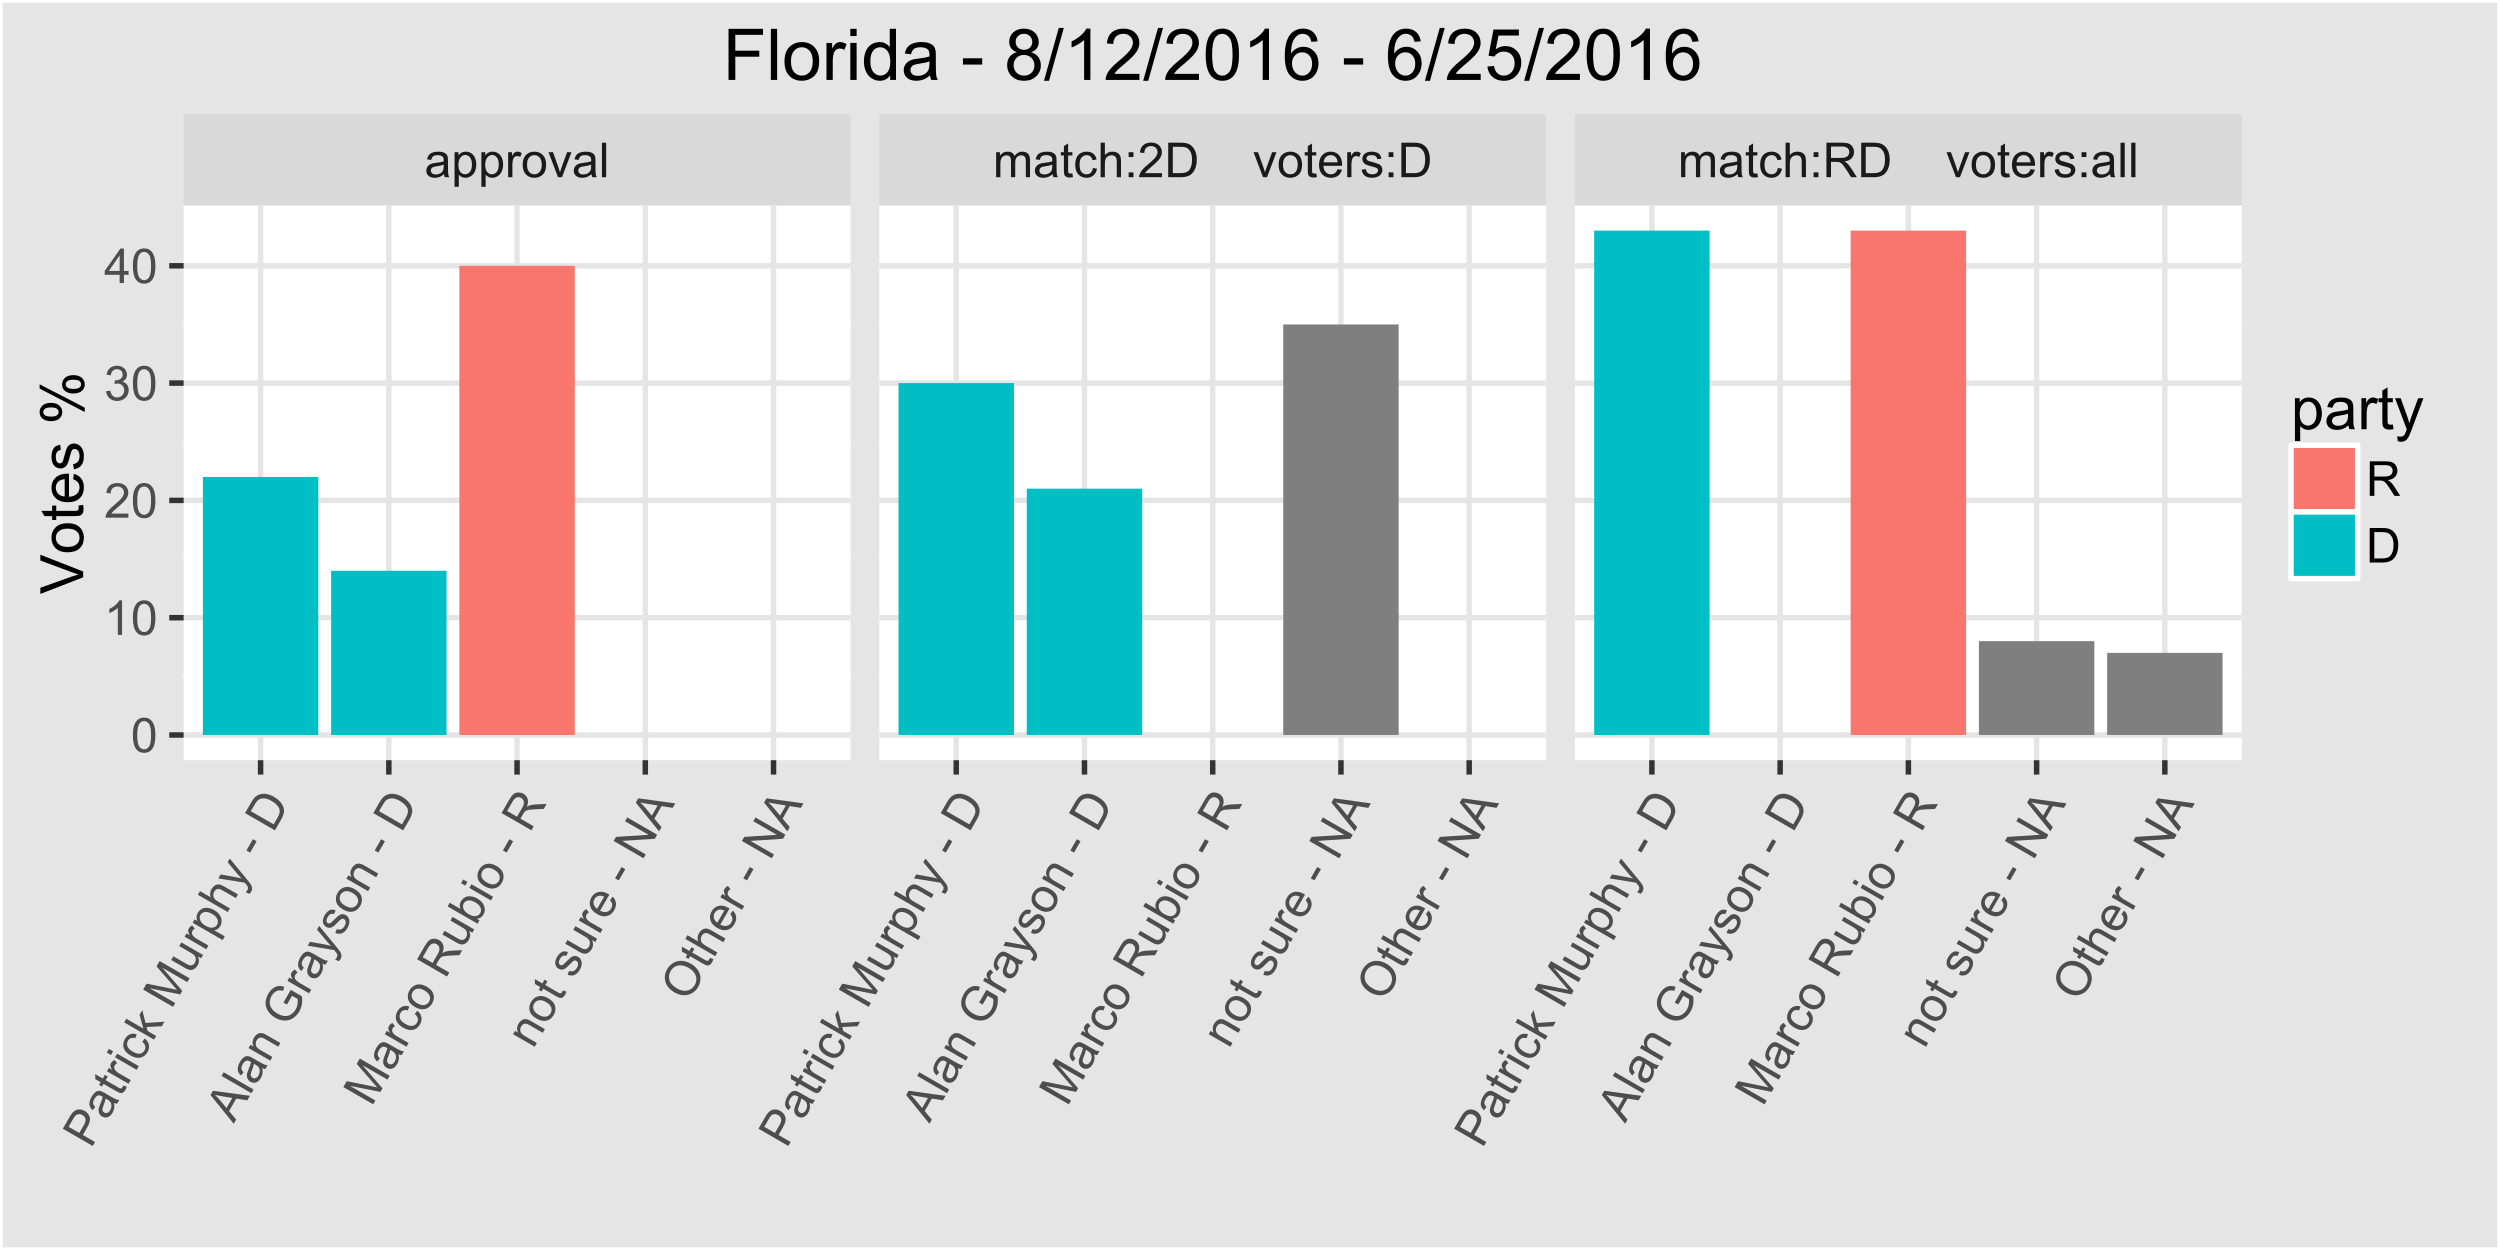 <?xml version="1.0" encoding="UTF-8"?>
<svg xmlns="http://www.w3.org/2000/svg" xmlns:xlink="http://www.w3.org/1999/xlink" width="648pt" height="324pt" viewBox="0 0 648 324" version="1.1">
<defs>
<g>
<symbol overflow="visible" id="glyph0-0">
<path style="stroke:none;" d="M 5.055 -0.801 C 4.645 -0.453 4.254 -0.207 3.879 -0.066 C 3.5 0.078 3.094 0.145 2.668 0.148 C 1.949 0.145 1.402 -0.027 1.023 -0.375 C 0.641 -0.723 0.449 -1.168 0.453 -1.711 C 0.449 -2.023 0.523 -2.312 0.668 -2.578 C 0.812 -2.84 1 -3.051 1.234 -3.211 C 1.465 -3.367 1.73 -3.484 2.027 -3.57 C 2.242 -3.625 2.566 -3.68 3.004 -3.734 C 3.887 -3.836 4.539 -3.965 4.961 -4.113 C 4.965 -4.262 4.969 -4.355 4.969 -4.402 C 4.969 -4.844 4.863 -5.16 4.656 -5.348 C 4.371 -5.594 3.953 -5.719 3.406 -5.719 C 2.883 -5.719 2.5 -5.625 2.258 -5.445 C 2.008 -5.262 1.828 -4.941 1.715 -4.484 L 0.641 -4.633 C 0.734 -5.09 0.895 -5.461 1.121 -5.746 C 1.34 -6.027 1.664 -6.246 2.09 -6.398 C 2.512 -6.551 3.004 -6.625 3.562 -6.629 C 4.117 -6.625 4.566 -6.562 4.914 -6.434 C 5.258 -6.301 5.512 -6.137 5.676 -5.941 C 5.836 -5.742 5.949 -5.492 6.02 -5.195 C 6.051 -5.004 6.07 -4.664 6.074 -4.18 L 6.074 -2.715 C 6.07 -1.691 6.094 -1.047 6.145 -0.777 C 6.188 -0.504 6.281 -0.246 6.422 0 L 5.273 0 C 5.156 -0.227 5.082 -0.492 5.055 -0.801 Z M 4.961 -3.254 C 4.559 -3.086 3.961 -2.949 3.168 -2.84 C 2.715 -2.773 2.395 -2.699 2.211 -2.617 C 2.02 -2.535 1.875 -2.418 1.777 -2.262 C 1.672 -2.105 1.621 -1.93 1.625 -1.738 C 1.621 -1.445 1.734 -1.203 1.957 -1.008 C 2.176 -0.812 2.5 -0.715 2.93 -0.715 C 3.352 -0.715 3.727 -0.805 4.059 -0.992 C 4.387 -1.172 4.629 -1.426 4.785 -1.75 C 4.898 -1.996 4.957 -2.363 4.961 -2.852 Z M 4.961 -3.254 "/>
</symbol>
<symbol overflow="visible" id="glyph0-1">
<path style="stroke:none;" d="M 0.824 2.484 L 0.824 -6.48 L 1.824 -6.48 L 1.824 -5.641 C 2.059 -5.965 2.328 -6.211 2.625 -6.379 C 2.922 -6.543 3.281 -6.625 3.703 -6.629 C 4.258 -6.625 4.746 -6.484 5.168 -6.199 C 5.59 -5.914 5.91 -5.512 6.129 -4.996 C 6.344 -4.477 6.449 -3.906 6.453 -3.289 C 6.449 -2.625 6.332 -2.031 6.094 -1.5 C 5.855 -0.969 5.508 -0.559 5.055 -0.277 C 4.598 0.008 4.121 0.145 3.625 0.148 C 3.258 0.145 2.93 0.07 2.641 -0.082 C 2.348 -0.238 2.109 -0.434 1.922 -0.672 L 1.922 2.484 Z M 1.82 -3.203 C 1.816 -2.367 1.984 -1.75 2.324 -1.355 C 2.66 -0.953 3.07 -0.754 3.551 -0.758 C 4.039 -0.754 4.457 -0.961 4.805 -1.375 C 5.152 -1.785 5.324 -2.426 5.328 -3.297 C 5.324 -4.121 5.156 -4.738 4.816 -5.152 C 4.477 -5.559 4.07 -5.766 3.602 -5.77 C 3.129 -5.766 2.715 -5.547 2.359 -5.113 C 1.996 -4.672 1.816 -4.035 1.82 -3.203 Z M 1.82 -3.203 "/>
</symbol>
<symbol overflow="visible" id="glyph0-2">
<path style="stroke:none;" d="M 0.812 0 L 0.812 -6.48 L 1.801 -6.48 L 1.801 -5.5 C 2.051 -5.957 2.285 -6.258 2.5 -6.406 C 2.711 -6.551 2.945 -6.625 3.203 -6.629 C 3.57 -6.625 3.945 -6.508 4.332 -6.273 L 3.953 -5.254 C 3.684 -5.41 3.414 -5.488 3.148 -5.492 C 2.906 -5.488 2.691 -5.418 2.5 -5.273 C 2.309 -5.129 2.172 -4.93 2.094 -4.676 C 1.969 -4.285 1.91 -3.855 1.91 -3.395 L 1.91 0 Z M 0.812 0 "/>
</symbol>
<symbol overflow="visible" id="glyph0-3">
<path style="stroke:none;" d="M 0.414 -3.242 C 0.41 -4.438 0.742 -5.328 1.414 -5.906 C 1.969 -6.387 2.648 -6.625 3.453 -6.629 C 4.344 -6.625 5.074 -6.332 5.641 -5.75 C 6.203 -5.164 6.484 -4.359 6.488 -3.332 C 6.484 -2.496 6.359 -1.84 6.113 -1.363 C 5.859 -0.883 5.496 -0.512 5.02 -0.25 C 4.539 0.016 4.016 0.145 3.453 0.148 C 2.543 0.145 1.812 -0.141 1.254 -0.723 C 0.691 -1.301 0.41 -2.141 0.414 -3.242 Z M 1.543 -3.242 C 1.539 -2.406 1.723 -1.785 2.086 -1.375 C 2.445 -0.961 2.898 -0.754 3.453 -0.758 C 3.996 -0.754 4.453 -0.961 4.816 -1.379 C 5.176 -1.789 5.355 -2.422 5.359 -3.277 C 5.355 -4.074 5.172 -4.684 4.812 -5.098 C 4.445 -5.512 3.992 -5.719 3.453 -5.719 C 2.898 -5.719 2.445 -5.512 2.086 -5.102 C 1.723 -4.688 1.539 -4.066 1.543 -3.242 Z M 1.543 -3.242 "/>
</symbol>
<symbol overflow="visible" id="glyph0-4">
<path style="stroke:none;" d="M 2.625 0 L 0.16 -6.48 L 1.32 -6.48 L 2.711 -2.602 C 2.859 -2.18 2.996 -1.742 3.125 -1.293 C 3.219 -1.633 3.355 -2.043 3.535 -2.527 L 4.973 -6.48 L 6.102 -6.48 L 3.648 0 Z M 2.625 0 "/>
</symbol>
<symbol overflow="visible" id="glyph0-5">
<path style="stroke:none;" d="M 0.801 0 L 0.801 -8.949 L 1.898 -8.949 L 1.898 0 Z M 0.801 0 "/>
</symbol>
<symbol overflow="visible" id="glyph0-6">
<path style="stroke:none;" d="M 0.824 0 L 0.824 -6.48 L 1.805 -6.48 L 1.805 -5.574 C 2.008 -5.887 2.277 -6.141 2.617 -6.336 C 2.953 -6.527 3.34 -6.625 3.773 -6.629 C 4.25 -6.625 4.641 -6.527 4.953 -6.328 C 5.258 -6.129 5.477 -5.848 5.602 -5.492 C 6.113 -6.246 6.781 -6.625 7.605 -6.629 C 8.246 -6.625 8.738 -6.449 9.086 -6.094 C 9.43 -5.734 9.602 -5.184 9.605 -4.449 L 9.605 0 L 8.516 0 L 8.516 -4.082 C 8.512 -4.52 8.477 -4.836 8.406 -5.031 C 8.332 -5.223 8.203 -5.379 8.02 -5.496 C 7.828 -5.613 7.609 -5.672 7.359 -5.676 C 6.902 -5.672 6.523 -5.52 6.223 -5.219 C 5.922 -4.914 5.77 -4.43 5.773 -3.766 L 5.773 0 L 4.676 0 L 4.676 -4.211 C 4.676 -4.699 4.586 -5.066 4.406 -5.309 C 4.227 -5.551 3.934 -5.672 3.527 -5.676 C 3.215 -5.672 2.926 -5.59 2.668 -5.43 C 2.402 -5.266 2.215 -5.027 2.098 -4.719 C 1.98 -4.402 1.922 -3.953 1.922 -3.363 L 1.922 0 Z M 0.824 0 "/>
</symbol>
<symbol overflow="visible" id="glyph0-7">
<path style="stroke:none;" d="M 3.223 -0.984 L 3.383 -0.012 C 3.07 0.051 2.793 0.082 2.551 0.086 C 2.148 0.082 1.84 0.023 1.621 -0.102 C 1.398 -0.227 1.242 -0.395 1.156 -0.602 C 1.062 -0.805 1.02 -1.238 1.023 -1.898 L 1.023 -5.629 L 0.219 -5.629 L 0.219 -6.48 L 1.023 -6.48 L 1.023 -8.086 L 2.117 -8.746 L 2.117 -6.48 L 3.223 -6.48 L 3.223 -5.629 L 2.117 -5.629 L 2.117 -1.836 C 2.113 -1.52 2.133 -1.32 2.176 -1.23 C 2.211 -1.141 2.273 -1.07 2.363 -1.02 C 2.449 -0.965 2.578 -0.938 2.742 -0.941 C 2.859 -0.938 3.02 -0.953 3.223 -0.984 Z M 3.223 -0.984 "/>
</symbol>
<symbol overflow="visible" id="glyph0-8">
<path style="stroke:none;" d="M 5.055 -2.375 L 6.133 -2.234 C 6.012 -1.484 5.711 -0.902 5.227 -0.484 C 4.742 -0.062 4.145 0.145 3.438 0.148 C 2.547 0.145 1.832 -0.141 1.297 -0.723 C 0.754 -1.301 0.484 -2.133 0.488 -3.215 C 0.484 -3.914 0.602 -4.527 0.836 -5.051 C 1.066 -5.574 1.418 -5.969 1.895 -6.234 C 2.363 -6.496 2.879 -6.625 3.441 -6.629 C 4.145 -6.625 4.723 -6.449 5.168 -6.094 C 5.613 -5.734 5.898 -5.227 6.031 -4.578 L 4.961 -4.414 C 4.855 -4.844 4.676 -5.172 4.422 -5.395 C 4.16 -5.613 3.848 -5.723 3.484 -5.727 C 2.93 -5.723 2.48 -5.523 2.137 -5.129 C 1.789 -4.73 1.617 -4.105 1.617 -3.246 C 1.617 -2.375 1.781 -1.742 2.117 -1.348 C 2.445 -0.953 2.883 -0.754 3.426 -0.758 C 3.852 -0.754 4.211 -0.887 4.504 -1.152 C 4.789 -1.414 4.973 -1.82 5.055 -2.375 Z M 5.055 -2.375 "/>
</symbol>
<symbol overflow="visible" id="glyph0-9">
<path style="stroke:none;" d="M 0.824 0 L 0.824 -8.949 L 1.922 -8.949 L 1.922 -5.738 C 2.434 -6.328 3.078 -6.625 3.863 -6.629 C 4.34 -6.625 4.758 -6.531 5.113 -6.344 C 5.465 -6.152 5.719 -5.891 5.871 -5.559 C 6.023 -5.223 6.098 -4.738 6.102 -4.109 L 6.102 0 L 5.004 0 L 5.004 -4.109 C 5.004 -4.652 4.883 -5.051 4.645 -5.305 C 4.406 -5.555 4.07 -5.684 3.637 -5.684 C 3.309 -5.684 3.004 -5.598 2.719 -5.43 C 2.43 -5.258 2.223 -5.027 2.105 -4.742 C 1.98 -4.449 1.922 -4.051 1.922 -3.547 L 1.922 0 Z M 0.824 0 "/>
</symbol>
<symbol overflow="visible" id="glyph0-10">
<path style="stroke:none;" d="M 1.129 -5.23 L 1.129 -6.48 L 2.379 -6.48 L 2.379 -5.23 Z M 1.129 0 L 1.129 -1.25 L 2.379 -1.25 L 2.379 0 Z M 1.129 0 "/>
</symbol>
<symbol overflow="visible" id="glyph0-11">
<path style="stroke:none;" d="M 6.293 -1.055 L 6.293 0 L 0.379 0 C 0.367 -0.266 0.41 -0.52 0.508 -0.762 C 0.656 -1.164 0.898 -1.559 1.23 -1.953 C 1.559 -2.34 2.035 -2.793 2.668 -3.309 C 3.637 -4.102 4.293 -4.734 4.637 -5.203 C 4.977 -5.668 5.148 -6.105 5.152 -6.523 C 5.148 -6.957 4.992 -7.324 4.684 -7.625 C 4.371 -7.922 3.969 -8.074 3.469 -8.074 C 2.938 -8.074 2.512 -7.914 2.195 -7.598 C 1.879 -7.277 1.719 -6.84 1.715 -6.281 L 0.586 -6.398 C 0.664 -7.238 0.953 -7.879 1.457 -8.32 C 1.961 -8.762 2.641 -8.98 3.492 -8.984 C 4.348 -8.98 5.023 -8.742 5.527 -8.27 C 6.027 -7.789 6.281 -7.199 6.281 -6.5 C 6.281 -6.141 6.207 -5.789 6.059 -5.445 C 5.91 -5.094 5.664 -4.73 5.328 -4.352 C 4.984 -3.965 4.422 -3.441 3.637 -2.777 C 2.977 -2.223 2.555 -1.844 2.367 -1.648 C 2.18 -1.449 2.023 -1.254 1.906 -1.055 Z M 6.293 -1.055 "/>
</symbol>
<symbol overflow="visible" id="glyph0-12">
<path style="stroke:none;" d="M 0.965 0 L 0.965 -8.949 L 4.047 -8.949 C 4.738 -8.945 5.27 -8.902 5.641 -8.82 C 6.152 -8.695 6.59 -8.484 6.953 -8.18 C 7.422 -7.781 7.773 -7.27 8.012 -6.648 C 8.242 -6.027 8.359 -5.32 8.363 -4.523 C 8.359 -3.844 8.281 -3.238 8.125 -2.715 C 7.965 -2.188 7.762 -1.754 7.512 -1.414 C 7.262 -1.066 6.988 -0.797 6.699 -0.602 C 6.402 -0.402 6.047 -0.254 5.629 -0.152 C 5.211 -0.051 4.73 0 4.191 0 Z M 2.148 -1.055 L 4.059 -1.055 C 4.648 -1.055 5.109 -1.109 5.445 -1.219 C 5.777 -1.328 6.047 -1.48 6.25 -1.684 C 6.527 -1.961 6.746 -2.34 6.906 -2.816 C 7.059 -3.289 7.137 -3.863 7.141 -4.539 C 7.137 -5.473 6.984 -6.191 6.68 -6.699 C 6.371 -7.199 5.996 -7.535 5.559 -7.707 C 5.242 -7.824 4.73 -7.887 4.027 -7.891 L 2.148 -7.891 Z M 2.148 -1.055 "/>
</symbol>
<symbol overflow="visible" id="glyph0-13">
<path style="stroke:none;" d=""/>
</symbol>
<symbol overflow="visible" id="glyph0-14">
<path style="stroke:none;" d="M 5.262 -2.086 L 6.398 -1.945 C 6.219 -1.281 5.887 -0.766 5.402 -0.402 C 4.918 -0.035 4.297 0.145 3.547 0.148 C 2.594 0.145 1.844 -0.145 1.289 -0.727 C 0.734 -1.312 0.457 -2.133 0.457 -3.188 C 0.457 -4.273 0.734 -5.117 1.297 -5.723 C 1.855 -6.324 2.586 -6.625 3.484 -6.629 C 4.348 -6.625 5.055 -6.332 5.609 -5.742 C 6.156 -5.152 6.434 -4.32 6.434 -3.254 C 6.434 -3.184 6.43 -3.086 6.426 -2.961 L 1.594 -2.961 C 1.633 -2.242 1.832 -1.699 2.195 -1.324 C 2.559 -0.945 3.012 -0.754 3.551 -0.758 C 3.953 -0.754 4.297 -0.859 4.582 -1.074 C 4.867 -1.281 5.094 -1.621 5.262 -2.086 Z M 1.652 -3.863 L 5.273 -3.863 C 5.223 -4.402 5.082 -4.812 4.859 -5.09 C 4.504 -5.512 4.051 -5.723 3.496 -5.727 C 2.992 -5.723 2.57 -5.555 2.227 -5.219 C 1.883 -4.879 1.691 -4.426 1.652 -3.863 Z M 1.652 -3.863 "/>
</symbol>
<symbol overflow="visible" id="glyph0-15">
<path style="stroke:none;" d="M 0.383 -1.934 L 1.473 -2.105 C 1.527 -1.668 1.699 -1.336 1.98 -1.105 C 2.258 -0.871 2.645 -0.754 3.148 -0.758 C 3.648 -0.754 4.023 -0.859 4.273 -1.066 C 4.516 -1.27 4.641 -1.508 4.641 -1.789 C 4.641 -2.031 4.531 -2.227 4.316 -2.375 C 4.164 -2.469 3.789 -2.594 3.191 -2.746 C 2.383 -2.945 1.824 -3.121 1.516 -3.273 C 1.203 -3.418 0.969 -3.625 0.809 -3.891 C 0.645 -4.152 0.562 -4.441 0.566 -4.762 C 0.562 -5.047 0.629 -5.312 0.766 -5.562 C 0.895 -5.805 1.074 -6.012 1.305 -6.176 C 1.473 -6.301 1.707 -6.406 2.004 -6.496 C 2.301 -6.582 2.617 -6.625 2.953 -6.629 C 3.461 -6.625 3.906 -6.551 4.293 -6.406 C 4.676 -6.258 4.961 -6.062 5.145 -5.812 C 5.328 -5.562 5.453 -5.227 5.523 -4.809 L 4.449 -4.664 C 4.395 -4.996 4.254 -5.254 4.023 -5.445 C 3.789 -5.629 3.461 -5.723 3.035 -5.727 C 2.527 -5.723 2.164 -5.641 1.953 -5.477 C 1.734 -5.309 1.629 -5.113 1.629 -4.891 C 1.629 -4.746 1.672 -4.617 1.766 -4.504 C 1.852 -4.383 1.992 -4.285 2.184 -4.211 C 2.293 -4.168 2.617 -4.074 3.156 -3.93 C 3.93 -3.723 4.473 -3.555 4.781 -3.422 C 5.086 -3.289 5.324 -3.094 5.504 -2.844 C 5.676 -2.586 5.766 -2.273 5.77 -1.906 C 5.766 -1.535 5.656 -1.191 5.445 -0.867 C 5.227 -0.543 4.918 -0.293 4.52 -0.117 C 4.113 0.059 3.66 0.145 3.156 0.148 C 2.309 0.145 1.664 -0.027 1.227 -0.375 C 0.781 -0.727 0.5 -1.246 0.383 -1.934 Z M 0.383 -1.934 "/>
</symbol>
<symbol overflow="visible" id="glyph0-16">
<path style="stroke:none;" d="M 0.984 0 L 0.984 -8.949 L 4.949 -8.949 C 5.742 -8.945 6.348 -8.867 6.766 -8.707 C 7.18 -8.543 7.512 -8.258 7.762 -7.855 C 8.008 -7.445 8.133 -6.996 8.137 -6.508 C 8.133 -5.871 7.926 -5.336 7.52 -4.902 C 7.105 -4.465 6.473 -4.188 5.617 -4.07 C 5.926 -3.918 6.164 -3.77 6.328 -3.625 C 6.672 -3.305 7 -2.906 7.312 -2.434 L 8.867 0 L 7.379 0 L 6.195 -1.863 C 5.844 -2.398 5.559 -2.809 5.34 -3.094 C 5.113 -3.379 4.914 -3.578 4.738 -3.691 C 4.559 -3.805 4.379 -3.883 4.199 -3.93 C 4.062 -3.957 3.844 -3.973 3.539 -3.973 L 2.168 -3.973 L 2.168 0 Z M 2.168 -5 L 4.711 -5 C 5.25 -4.996 5.672 -5.055 5.98 -5.168 C 6.281 -5.277 6.512 -5.453 6.676 -5.703 C 6.832 -5.945 6.914 -6.215 6.914 -6.508 C 6.914 -6.926 6.758 -7.273 6.453 -7.551 C 6.141 -7.82 5.656 -7.957 5 -7.961 L 2.168 -7.961 Z M 2.168 -5 "/>
</symbol>
<symbol overflow="visible" id="glyph0-17">
<path style="stroke:none;" d="M 0.52 -4.414 C 0.516 -5.469 0.625 -6.32 0.844 -6.965 C 1.062 -7.609 1.387 -8.105 1.816 -8.457 C 2.246 -8.805 2.785 -8.98 3.438 -8.984 C 3.914 -8.98 4.336 -8.887 4.699 -8.695 C 5.059 -8.5 5.355 -8.219 5.594 -7.859 C 5.828 -7.492 6.016 -7.051 6.152 -6.527 C 6.285 -6.004 6.352 -5.297 6.355 -4.414 C 6.352 -3.359 6.242 -2.512 6.031 -1.871 C 5.812 -1.223 5.492 -0.727 5.062 -0.375 C 4.633 -0.023 4.09 0.152 3.438 0.152 C 2.57 0.152 1.891 -0.156 1.402 -0.773 C 0.809 -1.516 0.516 -2.727 0.52 -4.414 Z M 1.648 -4.414 C 1.645 -2.941 1.816 -1.965 2.164 -1.48 C 2.504 -0.992 2.93 -0.75 3.438 -0.75 C 3.938 -0.75 4.359 -0.992 4.707 -1.48 C 5.051 -1.969 5.227 -2.945 5.227 -4.414 C 5.227 -5.883 5.051 -6.863 4.707 -7.348 C 4.359 -7.832 3.934 -8.074 3.426 -8.074 C 2.918 -8.074 2.516 -7.859 2.215 -7.434 C 1.836 -6.887 1.645 -5.879 1.648 -4.414 Z M 1.648 -4.414 "/>
</symbol>
<symbol overflow="visible" id="glyph0-18">
<path style="stroke:none;" d="M 4.656 0 L 3.559 0 L 3.559 -7 C 3.289 -6.746 2.941 -6.492 2.516 -6.242 C 2.086 -5.988 1.703 -5.801 1.359 -5.676 L 1.359 -6.738 C 1.973 -7.027 2.508 -7.375 2.973 -7.789 C 3.43 -8.195 3.758 -8.594 3.949 -8.984 L 4.656 -8.984 Z M 4.656 0 "/>
</symbol>
<symbol overflow="visible" id="glyph0-19">
<path style="stroke:none;" d="M 0.523 -2.363 L 1.625 -2.508 C 1.746 -1.883 1.961 -1.434 2.266 -1.16 C 2.566 -0.887 2.938 -0.75 3.375 -0.75 C 3.891 -0.75 4.324 -0.926 4.684 -1.285 C 5.035 -1.641 5.215 -2.086 5.219 -2.617 C 5.215 -3.121 5.051 -3.539 4.723 -3.867 C 4.395 -4.195 3.977 -4.359 3.469 -4.359 C 3.258 -4.359 2.996 -4.316 2.691 -4.234 L 2.812 -5.199 C 2.883 -5.188 2.941 -5.184 2.992 -5.188 C 3.457 -5.184 3.879 -5.309 4.254 -5.555 C 4.629 -5.797 4.816 -6.172 4.816 -6.684 C 4.816 -7.086 4.68 -7.418 4.406 -7.684 C 4.133 -7.945 3.781 -8.078 3.352 -8.082 C 2.922 -8.078 2.562 -7.945 2.281 -7.676 C 1.992 -7.406 1.812 -7.004 1.734 -6.469 L 0.633 -6.664 C 0.766 -7.398 1.07 -7.969 1.551 -8.375 C 2.023 -8.777 2.617 -8.98 3.328 -8.984 C 3.812 -8.98 4.262 -8.875 4.676 -8.668 C 5.086 -8.457 5.398 -8.172 5.617 -7.812 C 5.832 -7.445 5.941 -7.062 5.945 -6.66 C 5.941 -6.27 5.836 -5.918 5.633 -5.602 C 5.422 -5.281 5.117 -5.027 4.711 -4.848 C 5.238 -4.723 5.648 -4.469 5.941 -4.086 C 6.234 -3.695 6.379 -3.215 6.383 -2.645 C 6.379 -1.859 6.094 -1.199 5.527 -0.656 C 4.957 -0.113 4.238 0.156 3.367 0.16 C 2.582 0.156 1.93 -0.074 1.41 -0.543 C 0.891 -1.008 0.594 -1.613 0.523 -2.363 Z M 0.523 -2.363 "/>
</symbol>
<symbol overflow="visible" id="glyph0-20">
<path style="stroke:none;" d="M 4.039 0 L 4.039 -2.141 L 0.16 -2.141 L 0.16 -3.148 L 4.242 -8.949 L 5.141 -8.949 L 5.141 -3.148 L 6.348 -3.148 L 6.348 -2.141 L 5.141 -2.141 L 5.141 0 Z M 4.039 -3.148 L 4.039 -7.184 L 1.238 -3.148 Z M 4.039 -3.148 "/>
</symbol>
<symbol overflow="visible" id="glyph1-0">
<path style="stroke:none;" d="M 0.48 -0.836 L -7.266 -5.309 L -5.578 -8.23 C -5.281 -8.742 -5.027 -9.121 -4.824 -9.367 C -4.535 -9.707 -4.23 -9.957 -3.91 -10.113 C -3.582 -10.27 -3.215 -10.332 -2.805 -10.305 C -2.391 -10.273 -1.992 -10.148 -1.609 -9.93 C -0.949 -9.547 -0.512 -9.016 -0.301 -8.336 C -0.086 -7.652 -0.297 -6.762 -0.93 -5.668 L -2.074 -3.68 L 1.074 -1.859 Z M -2.992 -4.207 L -1.832 -6.211 C -1.449 -6.871 -1.301 -7.41 -1.391 -7.836 C -1.473 -8.254 -1.738 -8.594 -2.188 -8.855 C -2.508 -9.039 -2.836 -9.117 -3.164 -9.09 C -3.488 -9.055 -3.766 -8.93 -3.996 -8.707 C -4.141 -8.559 -4.348 -8.25 -4.617 -7.789 L -5.762 -5.805 Z M -2.992 -4.207 "/>
</symbol>
<symbol overflow="visible" id="glyph1-1">
<path style="stroke:none;" d="M 1.836 -4.777 C 1.93 -4.246 1.945 -3.785 1.883 -3.391 C 1.812 -2.992 1.672 -2.609 1.461 -2.238 C 1.102 -1.621 0.68 -1.23 0.188 -1.074 C -0.305 -0.914 -0.785 -0.973 -1.254 -1.246 C -1.527 -1.402 -1.742 -1.609 -1.898 -1.867 C -2.055 -2.121 -2.141 -2.391 -2.16 -2.676 C -2.18 -2.953 -2.152 -3.242 -2.078 -3.539 C -2.02 -3.754 -1.906 -4.062 -1.734 -4.469 C -1.383 -5.285 -1.164 -5.914 -1.082 -6.355 C -1.207 -6.43 -1.289 -6.48 -1.328 -6.504 C -1.715 -6.727 -2.039 -6.793 -2.301 -6.707 C -2.656 -6.586 -2.973 -6.285 -3.25 -5.809 C -3.504 -5.355 -3.617 -4.98 -3.586 -4.68 C -3.551 -4.375 -3.363 -4.059 -3.027 -3.727 L -3.691 -2.871 C -4.039 -3.184 -4.277 -3.508 -4.414 -3.844 C -4.543 -4.18 -4.57 -4.566 -4.492 -5.012 C -4.41 -5.449 -4.23 -5.914 -3.957 -6.402 C -3.676 -6.879 -3.395 -7.234 -3.113 -7.473 C -2.824 -7.703 -2.559 -7.844 -2.309 -7.887 C -2.055 -7.926 -1.781 -7.898 -1.488 -7.809 C -1.309 -7.742 -1.008 -7.59 -0.586 -7.352 L 0.684 -6.617 C 1.566 -6.102 2.137 -5.801 2.398 -5.707 C 2.652 -5.613 2.926 -5.562 3.211 -5.562 L 2.637 -4.566 C 2.379 -4.578 2.109 -4.648 1.836 -4.777 Z M -0.336 -5.926 C -0.391 -5.496 -0.57 -4.91 -0.875 -4.164 C -1.039 -3.738 -1.137 -3.426 -1.164 -3.223 C -1.184 -3.02 -1.152 -2.832 -1.07 -2.668 C -0.98 -2.496 -0.855 -2.367 -0.695 -2.277 C -0.438 -2.125 -0.172 -2.098 0.105 -2.195 C 0.387 -2.289 0.633 -2.523 0.848 -2.895 C 1.055 -3.262 1.16 -3.633 1.168 -4.012 C 1.168 -4.387 1.07 -4.723 0.875 -5.02 C 0.715 -5.242 0.43 -5.477 0.012 -5.723 Z M -0.336 -5.926 "/>
</symbol>
<symbol overflow="visible" id="glyph1-2">
<path style="stroke:none;" d="M 0.762 -3.281 L 1.68 -2.934 C 1.578 -2.633 1.469 -2.379 1.352 -2.168 C 1.148 -1.82 0.938 -1.582 0.723 -1.457 C 0.5 -1.328 0.281 -1.277 0.059 -1.305 C -0.16 -1.328 -0.555 -1.504 -1.133 -1.836 L -4.359 -3.703 L -4.762 -3.004 L -5.504 -3.43 L -5.102 -4.129 L -6.492 -4.93 L -6.516 -6.207 L -4.555 -5.074 L -4.004 -6.031 L -3.262 -5.605 L -3.816 -4.648 L -0.531 -2.754 C -0.258 -2.598 -0.078 -2.512 0.02 -2.5 C 0.113 -2.488 0.207 -2.508 0.297 -2.559 C 0.387 -2.605 0.473 -2.699 0.555 -2.844 C 0.613 -2.945 0.684 -3.094 0.762 -3.281 Z M 0.762 -3.281 "/>
</symbol>
<symbol overflow="visible" id="glyph1-3">
<path style="stroke:none;" d="M 0.406 -0.703 L -5.207 -3.945 L -4.715 -4.801 L -3.863 -4.309 C -4.129 -4.754 -4.277 -5.109 -4.301 -5.367 C -4.32 -5.625 -4.266 -5.863 -4.137 -6.09 C -3.949 -6.406 -3.656 -6.676 -3.266 -6.891 L -2.574 -6.055 C -2.84 -5.898 -3.043 -5.707 -3.184 -5.473 C -3.301 -5.266 -3.348 -5.043 -3.316 -4.805 C -3.285 -4.566 -3.18 -4.348 -3.004 -4.152 C -2.723 -3.848 -2.383 -3.582 -1.984 -3.352 L 0.957 -1.656 Z M 0.406 -0.703 "/>
</symbol>
<symbol overflow="visible" id="glyph1-4">
<path style="stroke:none;" d="M -6.238 -4.562 L -7.332 -5.191 L -6.785 -6.145 L -5.691 -5.512 Z M 0.414 -0.719 L -5.199 -3.961 L -4.648 -4.91 L 0.965 -1.672 Z M 0.414 -0.719 "/>
</symbol>
<symbol overflow="visible" id="glyph1-5">
<path style="stroke:none;" d="M 0.469 -5.562 L 1.133 -6.43 C 1.715 -5.953 2.07 -5.402 2.191 -4.77 C 2.312 -4.137 2.195 -3.512 1.844 -2.902 C 1.398 -2.129 0.789 -1.656 0.02 -1.484 C -0.754 -1.305 -1.605 -1.488 -2.543 -2.031 C -3.145 -2.379 -3.613 -2.785 -3.957 -3.25 C -4.293 -3.711 -4.457 -4.215 -4.449 -4.758 C -4.438 -5.297 -4.297 -5.809 -4.02 -6.297 C -3.668 -6.902 -3.223 -7.312 -2.691 -7.523 C -2.156 -7.734 -1.578 -7.73 -0.949 -7.512 L -1.34 -6.504 C -1.766 -6.633 -2.141 -6.641 -2.461 -6.527 C -2.781 -6.41 -3.031 -6.191 -3.215 -5.879 C -3.488 -5.395 -3.539 -4.906 -3.371 -4.414 C -3.199 -3.914 -2.746 -3.453 -2.004 -3.023 C -1.246 -2.586 -0.613 -2.414 -0.109 -2.508 C 0.398 -2.598 0.785 -2.875 1.055 -3.344 C 1.27 -3.715 1.332 -4.094 1.25 -4.477 C 1.164 -4.859 0.906 -5.219 0.469 -5.562 Z M 0.469 -5.562 "/>
</symbol>
<symbol overflow="visible" id="glyph1-6">
<path style="stroke:none;" d="M 0.414 -0.719 L -7.332 -5.191 L -6.785 -6.145 L -2.367 -3.594 L -3.348 -7.164 L -2.637 -8.395 L -1.793 -5.047 L 3.102 -5.371 L 2.422 -4.195 L -1.52 -4 L -1.262 -2.957 L 0.965 -1.672 Z M 0.414 -0.719 "/>
</symbol>
<symbol overflow="visible" id="glyph1-7">
<path style="stroke:none;" d=""/>
</symbol>
<symbol overflow="visible" id="glyph1-8">
<path style="stroke:none;" d="M 0.465 -0.805 L -7.285 -5.277 L -6.395 -6.82 L 0.152 -5.488 C 0.762 -5.359 1.215 -5.262 1.512 -5.195 C 1.277 -5.441 0.941 -5.816 0.508 -6.324 L -3.812 -11.293 L -3.016 -12.672 L 4.734 -8.199 L 4.164 -7.211 L -2.324 -10.953 L 2.863 -4.957 L 2.328 -4.031 L -5.562 -5.602 L 1.035 -1.793 Z M 0.465 -0.805 "/>
</symbol>
<symbol overflow="visible" id="glyph1-9">
<path style="stroke:none;" d="M 2.535 -4.391 L 1.711 -4.867 C 2.094 -4.062 2.066 -3.285 1.633 -2.539 C 1.441 -2.203 1.199 -1.93 0.906 -1.719 C 0.613 -1.5 0.332 -1.379 0.059 -1.355 C -0.211 -1.324 -0.5 -1.363 -0.812 -1.473 C -1.02 -1.535 -1.328 -1.688 -1.734 -1.926 L -5.215 -3.934 L -4.664 -4.887 L -1.551 -3.086 C -1.051 -2.797 -0.703 -2.625 -0.512 -2.566 C -0.223 -2.48 0.043 -2.492 0.297 -2.605 C 0.551 -2.715 0.762 -2.914 0.926 -3.203 C 1.09 -3.484 1.168 -3.793 1.168 -4.129 C 1.164 -4.461 1.07 -4.754 0.879 -5.008 C 0.684 -5.254 0.348 -5.516 -0.129 -5.797 L -3.137 -7.531 L -2.586 -8.484 L 3.027 -5.242 Z M 2.535 -4.391 "/>
</symbol>
<symbol overflow="visible" id="glyph1-10">
<path style="stroke:none;" d="M 2.562 0.527 L -5.203 -3.953 L -4.699 -4.82 L -3.973 -4.398 C -4.137 -4.766 -4.215 -5.121 -4.215 -5.461 C -4.207 -5.801 -4.098 -6.152 -3.887 -6.523 C -3.605 -7 -3.238 -7.352 -2.785 -7.578 C -2.324 -7.797 -1.816 -7.875 -1.262 -7.805 C -0.699 -7.73 -0.156 -7.539 0.375 -7.23 C 0.949 -6.898 1.406 -6.496 1.75 -6.027 C 2.09 -5.555 2.27 -5.051 2.289 -4.516 C 2.305 -3.98 2.188 -3.496 1.941 -3.066 C 1.754 -2.746 1.523 -2.5 1.246 -2.328 C 0.965 -2.148 0.676 -2.039 0.379 -2 L 3.113 -0.422 Z M -1.867 -3.176 C -1.141 -2.758 -0.52 -2.594 -0.008 -2.691 C 0.508 -2.781 0.879 -3.035 1.121 -3.453 C 1.363 -3.875 1.395 -4.344 1.211 -4.852 C 1.027 -5.359 0.562 -5.828 -0.191 -6.262 C -0.902 -6.672 -1.523 -6.836 -2.051 -6.75 C -2.574 -6.66 -2.953 -6.41 -3.195 -6.004 C -3.426 -5.594 -3.445 -5.125 -3.246 -4.598 C -3.047 -4.066 -2.586 -3.594 -1.867 -3.176 Z M -1.867 -3.176 "/>
</symbol>
<symbol overflow="visible" id="glyph1-11">
<path style="stroke:none;" d="M 0.41 -0.715 L -7.336 -5.188 L -6.789 -6.141 L -4.008 -4.535 C -4.266 -5.273 -4.199 -5.98 -3.809 -6.66 C -3.566 -7.074 -3.273 -7.387 -2.938 -7.602 C -2.594 -7.809 -2.242 -7.898 -1.879 -7.867 C -1.512 -7.832 -1.055 -7.656 -0.504 -7.34 L 3.051 -5.285 L 2.504 -4.336 L -1.055 -6.387 C -1.531 -6.66 -1.938 -6.758 -2.273 -6.68 C -2.609 -6.598 -2.883 -6.367 -3.102 -5.992 C -3.262 -5.707 -3.344 -5.398 -3.344 -5.07 C -3.34 -4.734 -3.242 -4.445 -3.055 -4.195 C -2.859 -3.945 -2.547 -3.691 -2.109 -3.438 L 0.961 -1.664 Z M 0.41 -0.715 "/>
</symbol>
<symbol overflow="visible" id="glyph1-12">
<path style="stroke:none;" d="M 2.551 0.578 L 1.594 0.168 C 1.77 -0.008 1.902 -0.172 1.992 -0.328 C 2.113 -0.539 2.176 -0.727 2.18 -0.895 C 2.18 -1.062 2.141 -1.223 2.066 -1.379 C 2 -1.488 1.82 -1.723 1.523 -2.078 C 1.48 -2.125 1.418 -2.199 1.34 -2.297 L -5.512 -3.414 L -4.922 -4.441 L -0.996 -3.73 C -0.496 -3.641 0.016 -3.527 0.539 -3.387 C 0.168 -3.746 -0.18 -4.121 -0.512 -4.52 L -3.094 -7.605 L -2.543 -8.559 L 1.934 -3.129 C 2.418 -2.543 2.738 -2.117 2.898 -1.859 C 3.113 -1.504 3.23 -1.176 3.25 -0.875 C 3.27 -0.57 3.191 -0.273 3.02 0.031 C 2.91 0.211 2.754 0.395 2.551 0.578 Z M 2.551 0.578 "/>
</symbol>
<symbol overflow="visible" id="glyph1-13">
<path style="stroke:none;" d="M -2.129 -1.688 L -3.086 -2.238 L -1.398 -5.16 L -0.441 -4.609 Z M -2.129 -1.688 "/>
</symbol>
<symbol overflow="visible" id="glyph1-14">
<path style="stroke:none;" d="M 0.48 -0.836 L -7.266 -5.309 L -5.727 -7.977 C -5.375 -8.578 -5.074 -9.02 -4.816 -9.293 C -4.457 -9.676 -4.051 -9.945 -3.605 -10.109 C -3.02 -10.316 -2.402 -10.367 -1.754 -10.262 C -1.098 -10.152 -0.43 -9.902 0.266 -9.504 C 0.852 -9.16 1.336 -8.789 1.711 -8.391 C 2.086 -7.992 2.359 -7.598 2.531 -7.211 C 2.703 -6.824 2.801 -6.453 2.828 -6.102 C 2.848 -5.742 2.801 -5.359 2.684 -4.953 C 2.562 -4.539 2.367 -4.102 2.098 -3.633 Z M 0.16 -2.387 L 1.113 -4.043 C 1.41 -4.551 1.594 -4.977 1.668 -5.328 C 1.738 -5.672 1.738 -5.98 1.668 -6.254 C 1.562 -6.637 1.344 -7.016 1.012 -7.391 C 0.68 -7.758 0.223 -8.113 -0.363 -8.453 C -1.172 -8.918 -1.871 -9.145 -2.461 -9.133 C -3.047 -9.117 -3.523 -8.961 -3.895 -8.668 C -4.156 -8.449 -4.465 -8.039 -4.82 -7.434 L -5.762 -5.805 Z M 0.16 -2.387 "/>
</symbol>
<symbol overflow="visible" id="glyph1-15">
<path style="stroke:none;" d="M -0.008 0.016 L -6.039 -7.434 L -5.402 -8.539 L 4.18 -7.234 L 3.504 -6.066 L 0.633 -6.52 L -1.234 -3.277 L 0.621 -1.074 Z M -1.898 -4.059 L -0.383 -6.684 L -2.996 -7.113 C -3.785 -7.242 -4.43 -7.367 -4.922 -7.492 C -4.48 -7.105 -4.066 -6.68 -3.684 -6.219 Z M -1.898 -4.059 "/>
</symbol>
<symbol overflow="visible" id="glyph1-16">
<path style="stroke:none;" d="M 0.398 -0.691 L -7.348 -5.168 L -6.801 -6.117 L 0.949 -1.645 Z M 0.398 -0.691 "/>
</symbol>
<symbol overflow="visible" id="glyph1-17">
<path style="stroke:none;" d="M 0.41 -0.715 L -5.203 -3.953 L -4.707 -4.812 L -3.91 -4.352 C -4.285 -5.117 -4.25 -5.891 -3.801 -6.672 C -3.602 -7.008 -3.359 -7.285 -3.078 -7.5 C -2.789 -7.711 -2.508 -7.828 -2.234 -7.859 C -1.953 -7.883 -1.664 -7.848 -1.363 -7.75 C -1.164 -7.68 -0.844 -7.52 -0.406 -7.27 L 3.047 -5.273 L 2.496 -4.324 L -0.918 -6.297 C -1.305 -6.52 -1.617 -6.648 -1.852 -6.688 C -2.086 -6.719 -2.312 -6.676 -2.539 -6.559 C -2.758 -6.434 -2.945 -6.246 -3.094 -5.992 C -3.328 -5.586 -3.398 -5.164 -3.312 -4.723 C -3.223 -4.277 -2.82 -3.848 -2.105 -3.434 L 0.961 -1.664 Z M 0.41 -0.715 "/>
</symbol>
<symbol overflow="visible" id="glyph1-18">
<path style="stroke:none;" d="M -0.465 -6.215 L -1.371 -6.742 L 0.516 -10.027 L 3.391 -8.367 C 3.5 -7.629 3.504 -6.934 3.398 -6.281 C 3.289 -5.629 3.07 -5.02 2.75 -4.457 C 2.305 -3.695 1.742 -3.098 1.062 -2.664 C 0.375 -2.23 -0.363 -2.035 -1.164 -2.074 C -1.961 -2.113 -2.742 -2.352 -3.504 -2.793 C -4.258 -3.227 -4.871 -3.789 -5.344 -4.484 C -5.812 -5.172 -6.035 -5.906 -6.012 -6.684 C -5.988 -7.457 -5.754 -8.23 -5.309 -9.008 C -4.984 -9.562 -4.602 -10.016 -4.16 -10.367 C -3.715 -10.711 -3.254 -10.922 -2.785 -10.996 C -2.309 -11.062 -1.773 -11.016 -1.18 -10.852 L -1.457 -9.777 C -1.918 -9.887 -2.312 -9.922 -2.637 -9.883 C -2.961 -9.84 -3.281 -9.695 -3.605 -9.453 C -3.926 -9.207 -4.203 -8.891 -4.43 -8.504 C -4.695 -8.031 -4.855 -7.586 -4.914 -7.164 C -4.965 -6.738 -4.938 -6.355 -4.828 -6.012 C -4.719 -5.668 -4.559 -5.355 -4.348 -5.082 C -3.98 -4.605 -3.516 -4.207 -2.957 -3.887 C -2.266 -3.484 -1.617 -3.27 -1.016 -3.242 C -0.41 -3.207 0.129 -3.355 0.617 -3.68 C 1.102 -4.004 1.496 -4.422 1.793 -4.934 C 2.047 -5.379 2.211 -5.859 2.285 -6.383 C 2.355 -6.898 2.355 -7.324 2.293 -7.66 L 0.852 -8.496 Z M -0.465 -6.215 "/>
</symbol>
<symbol overflow="visible" id="glyph1-19">
<path style="stroke:none;" d="M -1.484 -1.301 L -1.09 -2.328 C -0.68 -2.156 -0.309 -2.137 0.031 -2.266 C 0.367 -2.391 0.664 -2.672 0.918 -3.105 C 1.168 -3.543 1.266 -3.918 1.211 -4.23 C 1.152 -4.543 1.004 -4.77 0.77 -4.91 C 0.551 -5.035 0.328 -5.039 0.102 -4.926 C -0.059 -4.84 -0.348 -4.578 -0.781 -4.137 C -1.359 -3.539 -1.793 -3.141 -2.078 -2.949 C -2.359 -2.75 -2.656 -2.648 -2.965 -2.645 C -3.27 -2.633 -3.559 -2.711 -3.84 -2.871 C -4.086 -3.016 -4.285 -3.207 -4.434 -3.445 C -4.578 -3.68 -4.664 -3.938 -4.695 -4.219 C -4.715 -4.43 -4.691 -4.684 -4.621 -4.984 C -4.547 -5.281 -4.426 -5.578 -4.262 -5.871 C -4.004 -6.312 -3.719 -6.66 -3.402 -6.922 C -3.082 -7.18 -2.77 -7.328 -2.461 -7.363 C -2.152 -7.395 -1.797 -7.336 -1.402 -7.188 L -1.812 -6.184 C -2.125 -6.305 -2.422 -6.312 -2.703 -6.207 C -2.977 -6.094 -3.223 -5.855 -3.441 -5.488 C -3.691 -5.051 -3.801 -4.699 -3.766 -4.43 C -3.727 -4.156 -3.609 -3.965 -3.418 -3.855 C -3.293 -3.785 -3.16 -3.758 -3.02 -3.781 C -2.867 -3.797 -2.715 -3.871 -2.555 -3.996 C -2.461 -4.07 -2.219 -4.305 -1.828 -4.699 C -1.258 -5.266 -0.836 -5.648 -0.57 -5.852 C -0.297 -6.051 -0.016 -6.164 0.289 -6.188 C 0.594 -6.211 0.91 -6.129 1.234 -5.945 C 1.551 -5.762 1.797 -5.496 1.969 -5.152 C 2.141 -4.801 2.203 -4.41 2.156 -3.977 C 2.109 -3.535 1.957 -3.098 1.703 -2.66 C 1.281 -1.93 0.809 -1.461 0.285 -1.254 C -0.238 -1.043 -0.824 -1.059 -1.484 -1.301 Z M -1.484 -1.301 "/>
</symbol>
<symbol overflow="visible" id="glyph1-20">
<path style="stroke:none;" d="M -2.598 -1.98 C -3.637 -2.578 -4.242 -3.309 -4.41 -4.18 C -4.543 -4.898 -4.41 -5.609 -4.012 -6.305 C -3.562 -7.078 -2.945 -7.562 -2.16 -7.762 C -1.371 -7.957 -0.535 -7.797 0.359 -7.285 C 1.078 -6.863 1.586 -6.43 1.875 -5.977 C 2.164 -5.52 2.301 -5.016 2.293 -4.473 C 2.277 -3.922 2.133 -3.406 1.855 -2.918 C 1.398 -2.129 0.781 -1.637 0 -1.449 C -0.781 -1.254 -1.645 -1.434 -2.598 -1.98 Z M -2.035 -2.957 C -1.312 -2.539 -0.684 -2.387 -0.148 -2.496 C 0.391 -2.602 0.793 -2.891 1.07 -3.371 C 1.34 -3.84 1.387 -4.336 1.211 -4.859 C 1.031 -5.375 0.578 -5.852 -0.16 -6.281 C -0.848 -6.68 -1.465 -6.824 -2.008 -6.719 C -2.547 -6.605 -2.953 -6.316 -3.227 -5.852 C -3.496 -5.371 -3.547 -4.875 -3.375 -4.359 C -3.199 -3.84 -2.75 -3.371 -2.035 -2.957 Z M -2.035 -2.957 "/>
</symbol>
<symbol overflow="visible" id="glyph1-21">
<path style="stroke:none;" d="M 0.492 -0.852 L -7.258 -5.324 L -5.273 -8.762 C -4.875 -9.449 -4.5 -9.934 -4.156 -10.215 C -3.805 -10.488 -3.395 -10.633 -2.922 -10.648 C -2.441 -10.656 -1.988 -10.543 -1.566 -10.301 C -1.012 -9.98 -0.652 -9.531 -0.484 -8.961 C -0.309 -8.383 -0.387 -7.695 -0.719 -6.898 C -0.43 -7.09 -0.184 -7.223 0.023 -7.293 C 0.469 -7.43 0.977 -7.516 1.547 -7.551 L 4.434 -7.68 L 3.691 -6.391 L 1.484 -6.297 C 0.844 -6.262 0.352 -6.219 -0.008 -6.172 C -0.363 -6.117 -0.637 -6.043 -0.828 -5.949 C -1.012 -5.848 -1.172 -5.734 -1.305 -5.602 C -1.395 -5.5 -1.516 -5.316 -1.672 -5.051 L -2.359 -3.863 L 1.082 -1.875 Z M -3.246 -4.375 L -1.973 -6.578 C -1.699 -7.043 -1.535 -7.438 -1.48 -7.762 C -1.422 -8.078 -1.461 -8.367 -1.598 -8.633 C -1.73 -8.891 -1.922 -9.094 -2.176 -9.242 C -2.539 -9.449 -2.918 -9.492 -3.309 -9.363 C -3.695 -9.234 -4.059 -8.883 -4.395 -8.309 L -5.809 -5.855 Z M -3.246 -4.375 "/>
</symbol>
<symbol overflow="visible" id="glyph1-22">
<path style="stroke:none;" d="M 0.918 -1.59 L 0.41 -0.707 L -7.34 -5.184 L -6.789 -6.133 L -4.027 -4.539 C -4.293 -5.23 -4.25 -5.887 -3.895 -6.512 C -3.691 -6.855 -3.434 -7.145 -3.117 -7.371 C -2.801 -7.598 -2.457 -7.738 -2.094 -7.793 C -1.723 -7.848 -1.328 -7.828 -0.91 -7.734 C -0.488 -7.641 -0.078 -7.477 0.328 -7.246 C 1.289 -6.688 1.895 -6.02 2.145 -5.242 C 2.395 -4.461 2.328 -3.738 1.945 -3.078 C 1.562 -2.41 0.984 -2.051 0.215 -1.996 Z M -1.938 -3.227 C -1.262 -2.832 -0.723 -2.641 -0.32 -2.656 C 0.344 -2.672 0.82 -2.938 1.117 -3.449 C 1.355 -3.863 1.383 -4.328 1.195 -4.84 C 1.008 -5.352 0.559 -5.812 -0.152 -6.227 C -0.887 -6.648 -1.512 -6.816 -2.027 -6.727 C -2.543 -6.637 -2.918 -6.387 -3.16 -5.977 C -3.395 -5.559 -3.422 -5.094 -3.238 -4.582 C -3.051 -4.07 -2.617 -3.617 -1.938 -3.227 Z M -1.938 -3.227 "/>
</symbol>
<symbol overflow="visible" id="glyph1-23">
<path style="stroke:none;" d="M 0.824 -5.602 L 1.512 -6.512 C 1.996 -6.02 2.273 -5.477 2.352 -4.879 C 2.422 -4.273 2.273 -3.645 1.898 -2.996 C 1.422 -2.172 0.793 -1.668 0.012 -1.48 C -0.77 -1.289 -1.617 -1.457 -2.531 -1.988 C -3.473 -2.531 -4.062 -3.199 -4.305 -3.988 C -4.543 -4.773 -4.441 -5.555 -3.996 -6.332 C -3.562 -7.078 -2.953 -7.543 -2.168 -7.727 C -1.383 -7.906 -0.527 -7.73 0.398 -7.199 C 0.453 -7.164 0.535 -7.113 0.648 -7.047 L -1.766 -2.859 C -1.125 -2.539 -0.555 -2.438 -0.047 -2.562 C 0.461 -2.684 0.848 -2.98 1.121 -3.453 C 1.316 -3.797 1.398 -4.148 1.359 -4.504 C 1.32 -4.855 1.141 -5.223 0.824 -5.602 Z M -2.52 -3.363 L -0.711 -6.5 C -1.203 -6.727 -1.629 -6.812 -1.98 -6.754 C -2.52 -6.66 -2.93 -6.371 -3.211 -5.891 C -3.461 -5.449 -3.523 -5 -3.406 -4.535 C -3.281 -4.066 -2.988 -3.676 -2.52 -3.363 Z M -2.52 -3.363 "/>
</symbol>
<symbol overflow="visible" id="glyph1-24">
<path style="stroke:none;" d="M 0.477 -0.824 L -7.273 -5.297 L -6.664 -6.352 L 1.77 -6.906 L -4.316 -10.422 L -3.75 -11.402 L 4 -6.93 L 3.395 -5.879 L -5.047 -5.324 L 1.043 -1.809 Z M 0.477 -0.824 "/>
</symbol>
<symbol overflow="visible" id="glyph1-25">
<path style="stroke:none;" d="M -3.473 -2.703 C -4.758 -3.441 -5.566 -4.367 -5.895 -5.48 C -6.223 -6.59 -6.07 -7.695 -5.441 -8.789 C -5.027 -9.5 -4.484 -10.043 -3.812 -10.426 C -3.137 -10.801 -2.406 -10.965 -1.621 -10.914 C -0.836 -10.859 -0.059 -10.609 0.715 -10.164 C 1.5 -9.707 2.109 -9.141 2.551 -8.469 C 2.984 -7.789 3.195 -7.07 3.18 -6.309 C 3.16 -5.539 2.957 -4.82 2.574 -4.152 C 2.148 -3.422 1.598 -2.871 0.914 -2.5 C 0.234 -2.129 -0.496 -1.973 -1.281 -2.027 C -2.059 -2.082 -2.789 -2.305 -3.473 -2.703 Z M -2.848 -3.75 C -1.91 -3.211 -1.027 -3.035 -0.203 -3.227 C 0.621 -3.418 1.25 -3.895 1.691 -4.652 C 2.137 -5.426 2.234 -6.215 1.98 -7.027 C 1.723 -7.836 1.094 -8.531 0.102 -9.109 C -0.531 -9.473 -1.141 -9.684 -1.734 -9.742 C -2.328 -9.801 -2.871 -9.699 -3.367 -9.441 C -3.863 -9.176 -4.258 -8.789 -4.555 -8.281 C -4.969 -7.555 -5.082 -6.789 -4.887 -5.977 C -4.691 -5.164 -4.012 -4.422 -2.848 -3.75 Z M -2.848 -3.75 "/>
</symbol>
<symbol overflow="visible" id="glyph2-0">
<path style="stroke:none;" d="M 0 -4.367 L -11.094 -0.066 L -11.094 -1.656 L -3.035 -4.539 C -2.387 -4.77 -1.781 -4.965 -1.219 -5.125 C -1.82 -5.293 -2.426 -5.492 -3.035 -5.723 L -11.094 -8.719 L -11.094 -10.219 L 0 -5.875 Z M 0 -4.367 "/>
</symbol>
<symbol overflow="visible" id="glyph2-1">
<path style="stroke:none;" d="M -4.02 -0.516 C -5.504 -0.516 -6.605 -0.93 -7.328 -1.758 C -7.918 -2.445 -8.215 -3.285 -8.219 -4.285 C -8.215 -5.387 -7.852 -6.289 -7.133 -6.992 C -6.406 -7.691 -5.406 -8.043 -4.133 -8.047 C -3.094 -8.043 -2.281 -7.887 -1.691 -7.578 C -1.094 -7.266 -0.633 -6.816 -0.309 -6.223 C 0.02 -5.629 0.18 -4.98 0.184 -4.285 C 0.18 -3.156 -0.176 -2.246 -0.898 -1.555 C -1.617 -0.859 -2.66 -0.516 -4.02 -0.516 Z M -4.02 -1.914 C -2.988 -1.91 -2.215 -2.133 -1.707 -2.586 C -1.191 -3.031 -0.938 -3.598 -0.938 -4.285 C -0.938 -4.957 -1.191 -5.52 -1.707 -5.969 C -2.219 -6.418 -3.004 -6.645 -4.062 -6.645 C -5.055 -6.645 -5.809 -6.418 -6.32 -5.965 C -6.832 -5.512 -7.09 -4.949 -7.09 -4.285 C -7.09 -3.598 -6.832 -3.031 -6.324 -2.586 C -5.812 -2.133 -5.047 -1.91 -4.02 -1.914 Z M -4.02 -1.914 "/>
</symbol>
<symbol overflow="visible" id="glyph2-2">
<path style="stroke:none;" d="M -1.219 -3.996 L -0.016 -4.191 C 0.066 -3.805 0.105 -3.465 0.105 -3.164 C 0.105 -2.668 0.027 -2.281 -0.129 -2.012 C -0.285 -1.738 -0.488 -1.547 -0.746 -1.438 C -0.996 -1.324 -1.535 -1.27 -2.355 -1.273 L -6.977 -1.273 L -6.977 -0.273 L -8.039 -0.273 L -8.039 -1.273 L -10.027 -1.273 L -10.844 -2.625 L -8.039 -2.625 L -8.039 -3.996 L -6.977 -3.996 L -6.977 -2.625 L -2.277 -2.625 C -1.887 -2.625 -1.637 -2.648 -1.527 -2.695 C -1.414 -2.742 -1.324 -2.82 -1.262 -2.93 C -1.191 -3.039 -1.16 -3.195 -1.164 -3.398 C -1.16 -3.547 -1.18 -3.746 -1.219 -3.996 Z M -1.219 -3.996 "/>
</symbol>
<symbol overflow="visible" id="glyph2-3">
<path style="stroke:none;" d="M -2.59 -6.523 L -2.414 -7.93 C -1.59 -7.703 -0.949 -7.293 -0.496 -6.695 C -0.043 -6.094 0.18 -5.328 0.184 -4.398 C 0.18 -3.219 -0.18 -2.285 -0.902 -1.598 C -1.629 -0.906 -2.645 -0.562 -3.949 -0.566 C -5.301 -0.562 -6.348 -0.91 -7.098 -1.609 C -7.84 -2.305 -8.215 -3.207 -8.219 -4.32 C -8.215 -5.391 -7.848 -6.27 -7.121 -6.953 C -6.387 -7.633 -5.359 -7.973 -4.035 -7.977 C -3.953 -7.973 -3.832 -7.973 -3.672 -7.969 L -3.672 -1.977 C -2.785 -2.023 -2.109 -2.273 -1.641 -2.723 C -1.172 -3.172 -0.938 -3.734 -0.938 -4.406 C -0.938 -4.902 -1.066 -5.328 -1.332 -5.684 C -1.59 -6.035 -2.012 -6.312 -2.59 -6.523 Z M -4.789 -2.051 L -4.789 -6.539 C -5.461 -6.477 -5.969 -6.305 -6.312 -6.023 C -6.832 -5.59 -7.094 -5.027 -7.098 -4.336 C -7.094 -3.711 -6.887 -3.184 -6.469 -2.758 C -6.051 -2.332 -5.488 -2.098 -4.789 -2.051 Z M -4.789 -2.051 "/>
</symbol>
<symbol overflow="visible" id="glyph2-4">
<path style="stroke:none;" d="M -2.398 -0.477 L -2.609 -1.824 C -2.066 -1.895 -1.652 -2.105 -1.367 -2.453 C -1.078 -2.797 -0.938 -3.281 -0.938 -3.906 C -0.938 -4.527 -1.062 -4.992 -1.32 -5.297 C -1.57 -5.598 -1.871 -5.746 -2.219 -5.75 C -2.523 -5.746 -2.766 -5.613 -2.945 -5.352 C -3.062 -5.16 -3.215 -4.695 -3.406 -3.957 C -3.656 -2.957 -3.875 -2.266 -4.059 -1.879 C -4.242 -1.492 -4.496 -1.199 -4.824 -1 C -5.145 -0.801 -5.504 -0.703 -5.902 -0.703 C -6.258 -0.703 -6.59 -0.785 -6.898 -0.949 C -7.199 -1.113 -7.453 -1.336 -7.66 -1.621 C -7.812 -1.828 -7.945 -2.117 -8.055 -2.484 C -8.16 -2.852 -8.215 -3.242 -8.219 -3.664 C -8.215 -4.289 -8.125 -4.844 -7.945 -5.324 C -7.766 -5.797 -7.52 -6.148 -7.207 -6.379 C -6.895 -6.602 -6.48 -6.758 -5.965 -6.848 L -5.781 -5.516 C -6.191 -5.453 -6.516 -5.277 -6.75 -4.988 C -6.98 -4.695 -7.094 -4.289 -7.098 -3.762 C -7.094 -3.137 -6.992 -2.688 -6.785 -2.422 C -6.578 -2.148 -6.336 -2.016 -6.062 -2.02 C -5.883 -2.016 -5.723 -2.07 -5.586 -2.188 C -5.438 -2.297 -5.316 -2.473 -5.223 -2.711 C -5.168 -2.844 -5.055 -3.246 -4.875 -3.914 C -4.617 -4.875 -4.406 -5.547 -4.242 -5.93 C -4.078 -6.309 -3.84 -6.605 -3.527 -6.824 C -3.215 -7.039 -2.824 -7.148 -2.359 -7.152 C -1.902 -7.148 -1.477 -7.016 -1.078 -6.754 C -0.676 -6.488 -0.363 -6.105 -0.145 -5.609 C 0.074 -5.105 0.18 -4.543 0.184 -3.914 C 0.18 -2.867 -0.035 -2.07 -0.469 -1.523 C -0.902 -0.977 -1.543 -0.625 -2.398 -0.477 Z M -2.398 -0.477 "/>
</symbol>
<symbol overflow="visible" id="glyph2-5">
<path style="stroke:none;" d=""/>
</symbol>
<symbol overflow="visible" id="glyph2-6">
<path style="stroke:none;" d="M -8.43 -0.902 C -9.223 -0.902 -9.898 -1.102 -10.453 -1.5 C -11.008 -1.898 -11.285 -2.473 -11.285 -3.23 C -11.285 -3.926 -11.035 -4.504 -10.539 -4.961 C -10.039 -5.414 -9.309 -5.641 -8.348 -5.645 C -7.406 -5.641 -6.684 -5.41 -6.18 -4.953 C -5.668 -4.488 -5.414 -3.922 -5.418 -3.246 C -5.414 -2.574 -5.664 -2.016 -6.168 -1.57 C -6.664 -1.125 -7.418 -0.902 -8.43 -0.902 Z M -10.348 -3.27 C -10.348 -2.93 -10.199 -2.648 -9.906 -2.426 C -9.613 -2.199 -9.078 -2.086 -8.297 -2.09 C -7.582 -2.086 -7.078 -2.199 -6.793 -2.43 C -6.5 -2.652 -6.355 -2.934 -6.359 -3.27 C -6.355 -3.613 -6.504 -3.895 -6.797 -4.121 C -7.086 -4.34 -7.621 -4.453 -8.402 -4.457 C -9.117 -4.453 -9.617 -4.34 -9.91 -4.117 C -10.199 -3.887 -10.348 -3.605 -10.348 -3.27 Z M 0.41 -3.277 L -11.285 -9.348 L -11.285 -10.453 L 0.41 -4.406 Z M -2.602 -8.074 C -3.398 -8.074 -4.074 -8.273 -4.629 -8.672 C -5.18 -9.07 -5.453 -9.648 -5.457 -10.414 C -5.453 -11.105 -5.207 -11.684 -4.711 -12.141 C -4.211 -12.598 -3.48 -12.824 -2.52 -12.828 C -1.582 -12.824 -0.859 -12.594 -0.352 -12.137 C 0.156 -11.672 0.41 -11.102 0.41 -10.422 C 0.41 -9.746 0.16 -9.188 -0.344 -8.742 C -0.844 -8.297 -1.598 -8.074 -2.602 -8.074 Z M -4.52 -10.453 C -4.516 -10.109 -4.371 -9.824 -4.078 -9.602 C -3.785 -9.375 -3.246 -9.262 -2.469 -9.266 C -1.758 -9.262 -1.258 -9.375 -0.969 -9.605 C -0.672 -9.828 -0.527 -10.109 -0.531 -10.445 C -0.527 -10.789 -0.672 -11.074 -0.969 -11.301 C -1.258 -11.523 -1.793 -11.637 -2.574 -11.641 C -3.285 -11.637 -3.789 -11.523 -4.082 -11.301 C -4.371 -11.07 -4.516 -10.789 -4.52 -10.453 Z M -4.52 -10.453 "/>
</symbol>
<symbol overflow="visible" id="glyph3-0">
<path style="stroke:none;" d="M 1.023 3.082 L 1.023 -8.039 L 2.262 -8.039 L 2.262 -6.992 C 2.555 -7.398 2.883 -7.707 3.254 -7.91 C 3.621 -8.113 4.07 -8.215 4.594 -8.219 C 5.281 -8.215 5.887 -8.039 6.41 -7.688 C 6.934 -7.336 7.328 -6.836 7.598 -6.195 C 7.863 -5.547 7.996 -4.844 8 -4.078 C 7.996 -3.254 7.848 -2.512 7.555 -1.855 C 7.258 -1.195 6.832 -0.691 6.27 -0.344 C 5.707 0.004 5.113 0.176 4.496 0.18 C 4.035 0.176 3.629 0.082 3.27 -0.105 C 2.91 -0.297 2.613 -0.539 2.383 -0.832 L 2.383 3.082 Z M 2.254 -3.973 C 2.25 -2.938 2.461 -2.172 2.883 -1.68 C 3.301 -1.184 3.809 -0.938 4.406 -0.938 C 5.008 -0.938 5.523 -1.191 5.957 -1.707 C 6.387 -2.215 6.602 -3.008 6.605 -4.086 C 6.602 -5.109 6.391 -5.879 5.973 -6.387 C 5.551 -6.895 5.051 -7.148 4.465 -7.152 C 3.883 -7.148 3.367 -6.875 2.922 -6.336 C 2.473 -5.789 2.25 -5.004 2.254 -3.973 Z M 2.254 -3.973 "/>
</symbol>
<symbol overflow="visible" id="glyph3-1">
<path style="stroke:none;" d="M 6.266 -0.992 C 5.758 -0.559 5.273 -0.258 4.809 -0.082 C 4.34 0.09 3.84 0.176 3.309 0.18 C 2.422 0.176 1.742 -0.035 1.27 -0.465 C 0.793 -0.895 0.555 -1.445 0.559 -2.117 C 0.555 -2.508 0.645 -2.871 0.828 -3.199 C 1.004 -3.523 1.238 -3.781 1.531 -3.98 C 1.82 -4.176 2.148 -4.324 2.512 -4.426 C 2.777 -4.496 3.18 -4.566 3.723 -4.633 C 4.82 -4.762 5.633 -4.918 6.152 -5.102 C 6.156 -5.285 6.156 -5.402 6.16 -5.457 C 6.156 -6.008 6.027 -6.398 5.773 -6.629 C 5.422 -6.934 4.906 -7.09 4.223 -7.09 C 3.578 -7.09 3.105 -6.977 2.805 -6.754 C 2.496 -6.527 2.27 -6.129 2.125 -5.562 L 0.793 -5.746 C 0.91 -6.312 1.109 -6.773 1.391 -7.125 C 1.664 -7.477 2.066 -7.746 2.594 -7.934 C 3.117 -8.121 3.727 -8.215 4.422 -8.219 C 5.105 -8.215 5.66 -8.133 6.09 -7.977 C 6.516 -7.812 6.832 -7.609 7.035 -7.367 C 7.234 -7.117 7.375 -6.809 7.461 -6.441 C 7.504 -6.207 7.527 -5.789 7.531 -5.184 L 7.531 -3.367 C 7.527 -2.098 7.559 -1.297 7.617 -0.965 C 7.672 -0.625 7.785 -0.305 7.961 0 L 6.539 0 C 6.398 -0.281 6.305 -0.609 6.266 -0.992 Z M 6.152 -4.035 C 5.656 -3.828 4.914 -3.656 3.93 -3.52 C 3.363 -3.438 2.965 -3.348 2.738 -3.246 C 2.504 -3.145 2.324 -2.996 2.199 -2.801 C 2.07 -2.605 2.008 -2.391 2.012 -2.156 C 2.008 -1.793 2.148 -1.488 2.426 -1.25 C 2.699 -1.004 3.102 -0.883 3.633 -0.887 C 4.156 -0.883 4.621 -1 5.031 -1.23 C 5.438 -1.457 5.738 -1.77 5.934 -2.172 C 6.078 -2.477 6.152 -2.93 6.152 -3.535 Z M 6.152 -4.035 "/>
</symbol>
<symbol overflow="visible" id="glyph3-2">
<path style="stroke:none;" d="M 1.008 0 L 1.008 -8.039 L 2.234 -8.039 L 2.234 -6.82 C 2.543 -7.391 2.832 -7.766 3.098 -7.945 C 3.359 -8.125 3.652 -8.215 3.973 -8.219 C 4.434 -8.215 4.898 -8.07 5.375 -7.781 L 4.906 -6.516 C 4.57 -6.711 4.238 -6.809 3.906 -6.812 C 3.605 -6.809 3.336 -6.719 3.102 -6.543 C 2.859 -6.359 2.691 -6.109 2.598 -5.797 C 2.441 -5.309 2.367 -4.781 2.367 -4.207 L 2.367 0 Z M 1.008 0 "/>
</symbol>
<symbol overflow="visible" id="glyph3-3">
<path style="stroke:none;" d="M 3.996 -1.219 L 4.191 -0.016 C 3.805 0.066 3.465 0.105 3.164 0.105 C 2.668 0.105 2.281 0.027 2.012 -0.129 C 1.738 -0.285 1.547 -0.488 1.438 -0.746 C 1.324 -0.996 1.27 -1.535 1.273 -2.355 L 1.273 -6.977 L 0.273 -6.977 L 0.273 -8.039 L 1.273 -8.039 L 1.273 -10.027 L 2.625 -10.844 L 2.625 -8.039 L 3.996 -8.039 L 3.996 -6.977 L 2.625 -6.977 L 2.625 -2.277 C 2.625 -1.887 2.648 -1.637 2.695 -1.527 C 2.742 -1.414 2.82 -1.324 2.93 -1.262 C 3.039 -1.191 3.195 -1.16 3.398 -1.164 C 3.547 -1.16 3.746 -1.18 3.996 -1.219 Z M 3.996 -1.219 "/>
</symbol>
<symbol overflow="visible" id="glyph3-4">
<path style="stroke:none;" d="M 0.961 3.094 L 0.809 1.816 C 1.105 1.895 1.363 1.934 1.59 1.938 C 1.887 1.934 2.129 1.883 2.316 1.785 C 2.496 1.68 2.645 1.539 2.762 1.363 C 2.844 1.223 2.984 0.883 3.18 0.348 C 3.199 0.27 3.238 0.16 3.301 0.016 L 0.25 -8.039 L 1.719 -8.039 L 3.391 -3.383 C 3.605 -2.789 3.801 -2.168 3.973 -1.52 C 4.129 -2.145 4.316 -2.758 4.535 -3.352 L 6.25 -8.039 L 7.613 -8.039 L 4.555 0.137 C 4.223 1.016 3.969 1.625 3.793 1.961 C 3.547 2.406 3.27 2.734 2.957 2.945 C 2.641 3.152 2.27 3.258 1.84 3.262 C 1.574 3.258 1.281 3.203 0.961 3.094 Z M 0.961 3.094 "/>
</symbol>
<symbol overflow="visible" id="glyph4-0">
<path style="stroke:none;" d="M 1.516 0 L 1.516 -13.242 L 10.453 -13.242 L 10.453 -11.68 L 3.27 -11.68 L 3.27 -7.578 L 9.484 -7.578 L 9.484 -6.016 L 3.27 -6.016 L 3.27 0 Z M 1.516 0 "/>
</symbol>
<symbol overflow="visible" id="glyph4-1">
<path style="stroke:none;" d="M 1.184 0 L 1.184 -13.242 L 2.809 -13.242 L 2.809 0 Z M 1.184 0 "/>
</symbol>
<symbol overflow="visible" id="glyph4-2">
<path style="stroke:none;" d="M 0.613 -4.797 C 0.609 -6.57 1.102 -7.887 2.094 -8.742 C 2.914 -9.453 3.922 -9.809 5.113 -9.809 C 6.43 -9.809 7.508 -9.375 8.344 -8.512 C 9.18 -7.648 9.598 -6.457 9.602 -4.934 C 9.598 -3.699 9.414 -2.727 9.047 -2.02 C 8.676 -1.309 8.137 -0.758 7.43 -0.367 C 6.719 0.023 5.945 0.215 5.113 0.219 C 3.766 0.215 2.68 -0.211 1.855 -1.074 C 1.023 -1.934 0.609 -3.176 0.613 -4.797 Z M 2.285 -4.797 C 2.285 -3.566 2.551 -2.645 3.09 -2.035 C 3.621 -1.422 4.297 -1.117 5.113 -1.121 C 5.918 -1.117 6.59 -1.426 7.125 -2.039 C 7.66 -2.652 7.926 -3.59 7.93 -4.852 C 7.926 -6.035 7.656 -6.934 7.121 -7.547 C 6.578 -8.156 5.91 -8.461 5.113 -8.465 C 4.297 -8.461 3.621 -8.156 3.09 -7.551 C 2.551 -6.941 2.285 -6.023 2.285 -4.797 Z M 2.285 -4.797 "/>
</symbol>
<symbol overflow="visible" id="glyph4-3">
<path style="stroke:none;" d="M 1.203 0 L 1.203 -9.594 L 2.664 -9.594 L 2.664 -8.141 C 3.035 -8.816 3.379 -9.266 3.699 -9.484 C 4.012 -9.699 4.359 -9.809 4.742 -9.809 C 5.285 -9.809 5.844 -9.633 6.414 -9.285 L 5.852 -7.777 C 5.453 -8.008 5.055 -8.125 4.66 -8.129 C 4.301 -8.125 3.984 -8.02 3.703 -7.809 C 3.418 -7.594 3.215 -7.297 3.098 -6.918 C 2.914 -6.336 2.824 -5.703 2.828 -5.023 L 2.828 0 Z M 1.203 0 "/>
</symbol>
<symbol overflow="visible" id="glyph4-4">
<path style="stroke:none;" d="M 1.227 -11.371 L 1.227 -13.242 L 2.855 -13.242 L 2.855 -11.371 Z M 1.227 0 L 1.227 -9.594 L 2.855 -9.594 L 2.855 0 Z M 1.227 0 "/>
</symbol>
<symbol overflow="visible" id="glyph4-5">
<path style="stroke:none;" d="M 7.445 0 L 7.445 -1.211 C 6.832 -0.258 5.938 0.215 4.762 0.219 C 3.992 0.215 3.289 0.008 2.648 -0.414 C 2.008 -0.832 1.512 -1.422 1.16 -2.18 C 0.809 -2.938 0.633 -3.805 0.633 -4.789 C 0.633 -5.742 0.789 -6.609 1.109 -7.391 C 1.426 -8.168 1.906 -8.766 2.547 -9.184 C 3.184 -9.598 3.898 -9.809 4.688 -9.809 C 5.266 -9.809 5.777 -9.684 6.23 -9.441 C 6.68 -9.195 7.051 -8.879 7.336 -8.492 L 7.336 -13.242 L 8.953 -13.242 L 8.953 0 Z M 2.305 -4.789 C 2.301 -3.555 2.559 -2.637 3.078 -2.031 C 3.594 -1.422 4.207 -1.117 4.914 -1.121 C 5.621 -1.117 6.223 -1.41 6.723 -1.992 C 7.215 -2.57 7.465 -3.457 7.469 -4.652 C 7.465 -5.965 7.211 -6.926 6.711 -7.543 C 6.203 -8.152 5.582 -8.461 4.844 -8.465 C 4.117 -8.461 3.512 -8.164 3.031 -7.578 C 2.543 -6.984 2.301 -6.055 2.305 -4.789 Z M 2.305 -4.789 "/>
</symbol>
<symbol overflow="visible" id="glyph4-6">
<path style="stroke:none;" d="M 7.48 -1.184 C 6.875 -0.668 6.297 -0.305 5.742 -0.098 C 5.184 0.113 4.586 0.215 3.949 0.219 C 2.895 0.215 2.082 -0.039 1.516 -0.555 C 0.949 -1.066 0.668 -1.727 0.668 -2.531 C 0.668 -3 0.773 -3.426 0.988 -3.816 C 1.199 -4.199 1.48 -4.512 1.828 -4.75 C 2.172 -4.984 2.562 -5.164 3 -5.285 C 3.316 -5.367 3.797 -5.445 4.445 -5.527 C 5.754 -5.68 6.719 -5.867 7.344 -6.09 C 7.344 -6.309 7.348 -6.449 7.352 -6.512 C 7.348 -7.172 7.195 -7.641 6.891 -7.914 C 6.477 -8.277 5.859 -8.461 5.039 -8.465 C 4.273 -8.461 3.707 -8.328 3.348 -8.062 C 2.98 -7.793 2.711 -7.316 2.539 -6.641 L 0.949 -6.855 C 1.09 -7.535 1.324 -8.082 1.66 -8.504 C 1.988 -8.918 2.469 -9.242 3.098 -9.469 C 3.723 -9.695 4.449 -9.809 5.273 -9.809 C 6.094 -9.809 6.758 -9.711 7.27 -9.52 C 7.781 -9.324 8.156 -9.082 8.398 -8.793 C 8.637 -8.5 8.809 -8.133 8.906 -7.688 C 8.961 -7.41 8.988 -6.91 8.988 -6.188 L 8.988 -4.02 C 8.988 -2.508 9.02 -1.551 9.09 -1.152 C 9.156 -0.75 9.297 -0.367 9.504 0 L 7.805 0 C 7.633 -0.336 7.523 -0.73 7.48 -1.184 Z M 7.344 -4.816 C 6.75 -4.574 5.867 -4.367 4.688 -4.199 C 4.02 -4.102 3.547 -3.992 3.27 -3.875 C 2.992 -3.75 2.777 -3.574 2.629 -3.348 C 2.477 -3.113 2.402 -2.855 2.402 -2.574 C 2.402 -2.137 2.566 -1.777 2.895 -1.492 C 3.223 -1.199 3.703 -1.055 4.336 -1.059 C 4.961 -1.055 5.516 -1.191 6.004 -1.469 C 6.492 -1.738 6.852 -2.113 7.082 -2.594 C 7.254 -2.957 7.34 -3.5 7.344 -4.219 Z M 7.344 -4.816 "/>
</symbol>
<symbol overflow="visible" id="glyph4-7">
<path style="stroke:none;" d=""/>
</symbol>
<symbol overflow="visible" id="glyph4-8">
<path style="stroke:none;" d="M 0.586 -3.977 L 0.586 -5.609 L 5.582 -5.609 L 5.582 -3.977 Z M 0.586 -3.977 "/>
</symbol>
<symbol overflow="visible" id="glyph4-9">
<path style="stroke:none;" d="M 3.27 -7.18 C 2.594 -7.422 2.094 -7.777 1.77 -8.238 C 1.441 -8.695 1.277 -9.242 1.281 -9.883 C 1.277 -10.844 1.625 -11.652 2.32 -12.312 C 3.012 -12.965 3.934 -13.293 5.086 -13.297 C 6.242 -13.293 7.172 -12.957 7.875 -12.289 C 8.578 -11.613 8.93 -10.797 8.934 -9.836 C 8.93 -9.219 8.77 -8.684 8.449 -8.23 C 8.129 -7.773 7.641 -7.422 6.984 -7.18 C 7.797 -6.914 8.414 -6.488 8.84 -5.898 C 9.262 -5.305 9.473 -4.602 9.477 -3.785 C 9.473 -2.652 9.074 -1.699 8.273 -0.93 C 7.473 -0.16 6.418 0.223 5.113 0.227 C 3.805 0.223 2.75 -0.16 1.949 -0.934 C 1.148 -1.703 0.75 -2.668 0.75 -3.828 C 0.75 -4.688 0.965 -5.41 1.402 -5.992 C 1.836 -6.574 2.461 -6.969 3.27 -7.18 Z M 2.945 -9.938 C 2.941 -9.309 3.145 -8.793 3.551 -8.398 C 3.953 -8 4.477 -7.805 5.121 -7.805 C 5.746 -7.805 6.258 -8 6.66 -8.395 C 7.059 -8.789 7.258 -9.273 7.262 -9.848 C 7.258 -10.441 7.051 -10.941 6.641 -11.352 C 6.227 -11.754 5.715 -11.957 5.105 -11.961 C 4.48 -11.957 3.965 -11.758 3.559 -11.363 C 3.145 -10.961 2.941 -10.488 2.945 -9.938 Z M 2.422 -3.82 C 2.418 -3.355 2.527 -2.906 2.75 -2.473 C 2.969 -2.039 3.297 -1.703 3.73 -1.465 C 4.164 -1.227 4.633 -1.105 5.133 -1.109 C 5.906 -1.105 6.547 -1.355 7.055 -1.859 C 7.559 -2.355 7.809 -2.992 7.812 -3.766 C 7.809 -4.547 7.551 -5.195 7.031 -5.707 C 6.508 -6.219 5.855 -6.473 5.078 -6.477 C 4.309 -6.473 3.676 -6.223 3.176 -5.719 C 2.672 -5.211 2.418 -4.578 2.422 -3.82 Z M 2.422 -3.82 "/>
</symbol>
<symbol overflow="visible" id="glyph4-10">
<path style="stroke:none;" d="M 0 0.227 L 3.84 -13.469 L 5.141 -13.469 L 1.309 0.227 Z M 0 0.227 "/>
</symbol>
<symbol overflow="visible" id="glyph4-11">
<path style="stroke:none;" d="M 6.891 0 L 5.266 0 L 5.266 -10.359 C 4.871 -9.984 4.359 -9.609 3.727 -9.238 C 3.09 -8.863 2.52 -8.586 2.016 -8.402 L 2.016 -9.973 C 2.922 -10.398 3.715 -10.914 4.398 -11.523 C 5.078 -12.129 5.559 -12.719 5.844 -13.297 L 6.891 -13.297 Z M 6.891 0 "/>
</symbol>
<symbol overflow="visible" id="glyph4-12">
<path style="stroke:none;" d="M 9.312 -1.562 L 9.312 0 L 0.559 0 C 0.543 -0.391 0.609 -0.766 0.75 -1.129 C 0.973 -1.723 1.328 -2.309 1.82 -2.891 C 2.309 -3.465 3.02 -4.133 3.949 -4.895 C 5.387 -6.074 6.355 -7.012 6.863 -7.699 C 7.367 -8.387 7.621 -9.039 7.625 -9.656 C 7.621 -10.301 7.391 -10.844 6.934 -11.285 C 6.469 -11.727 5.871 -11.945 5.133 -11.949 C 4.348 -11.945 3.719 -11.711 3.25 -11.246 C 2.777 -10.773 2.539 -10.125 2.539 -9.297 L 0.867 -9.469 C 0.98 -10.711 1.41 -11.66 2.156 -12.316 C 2.902 -12.969 3.906 -13.293 5.168 -13.297 C 6.438 -13.293 7.441 -12.941 8.184 -12.238 C 8.922 -11.531 9.293 -10.66 9.297 -9.621 C 9.293 -9.09 9.184 -8.566 8.969 -8.055 C 8.75 -7.543 8.391 -7.004 7.891 -6.438 C 7.387 -5.871 6.551 -5.094 5.383 -4.109 C 4.406 -3.289 3.781 -2.734 3.504 -2.441 C 3.227 -2.148 2.996 -1.855 2.82 -1.562 Z M 9.312 -1.562 "/>
</symbol>
<symbol overflow="visible" id="glyph4-13">
<path style="stroke:none;" d="M 0.77 -6.531 C 0.766 -8.094 0.926 -9.352 1.25 -10.309 C 1.57 -11.262 2.051 -12 2.688 -12.52 C 3.32 -13.035 4.121 -13.293 5.086 -13.297 C 5.797 -13.293 6.418 -13.152 6.953 -12.867 C 7.488 -12.578 7.93 -12.164 8.281 -11.629 C 8.629 -11.086 8.906 -10.43 9.105 -9.66 C 9.301 -8.883 9.398 -7.84 9.402 -6.531 C 9.398 -4.973 9.238 -3.719 8.922 -2.766 C 8.602 -1.812 8.125 -1.074 7.492 -0.555 C 6.855 -0.035 6.055 0.223 5.086 0.227 C 3.809 0.223 2.805 -0.234 2.078 -1.148 C 1.203 -2.25 0.766 -4.043 0.77 -6.531 Z M 2.438 -6.531 C 2.438 -4.355 2.691 -2.906 3.199 -2.188 C 3.707 -1.465 4.336 -1.105 5.086 -1.109 C 5.832 -1.105 6.457 -1.469 6.969 -2.191 C 7.477 -2.914 7.734 -4.359 7.734 -6.531 C 7.734 -8.707 7.477 -10.156 6.969 -10.875 C 6.457 -11.59 5.824 -11.945 5.066 -11.949 C 4.32 -11.945 3.723 -11.633 3.277 -11.004 C 2.715 -10.195 2.438 -8.703 2.438 -6.531 Z M 2.438 -6.531 "/>
</symbol>
<symbol overflow="visible" id="glyph4-14">
<path style="stroke:none;" d="M 9.203 -10 L 7.586 -9.875 C 7.441 -10.508 7.238 -10.973 6.973 -11.266 C 6.531 -11.727 5.988 -11.957 5.348 -11.961 C 4.828 -11.957 4.375 -11.812 3.984 -11.527 C 3.469 -11.148 3.062 -10.605 2.773 -9.891 C 2.477 -9.172 2.324 -8.148 2.312 -6.828 C 2.699 -7.422 3.176 -7.867 3.746 -8.156 C 4.309 -8.445 4.902 -8.59 5.527 -8.59 C 6.609 -8.59 7.535 -8.188 8.297 -7.391 C 9.059 -6.59 9.438 -5.562 9.441 -4.301 C 9.438 -3.469 9.258 -2.695 8.902 -1.984 C 8.539 -1.27 8.047 -0.723 7.422 -0.344 C 6.793 0.035 6.082 0.223 5.293 0.227 C 3.934 0.223 2.828 -0.273 1.977 -1.27 C 1.117 -2.266 0.691 -3.906 0.695 -6.195 C 0.691 -8.75 1.164 -10.613 2.113 -11.781 C 2.938 -12.789 4.047 -13.293 5.445 -13.297 C 6.484 -13.293 7.34 -13 8.008 -12.418 C 8.672 -11.832 9.07 -11.027 9.203 -10 Z M 2.566 -4.289 C 2.566 -3.727 2.684 -3.188 2.922 -2.68 C 3.156 -2.164 3.488 -1.777 3.918 -1.512 C 4.344 -1.242 4.793 -1.105 5.266 -1.109 C 5.949 -1.105 6.539 -1.383 7.035 -1.941 C 7.527 -2.492 7.773 -3.246 7.777 -4.199 C 7.773 -5.113 7.531 -5.836 7.043 -6.363 C 6.555 -6.891 5.941 -7.152 5.203 -7.156 C 4.469 -7.152 3.844 -6.891 3.332 -6.363 C 2.82 -5.836 2.566 -5.145 2.566 -4.289 Z M 2.566 -4.289 "/>
</symbol>
<symbol overflow="visible" id="glyph4-15">
<path style="stroke:none;" d="M 0.77 -3.469 L 2.477 -3.613 C 2.598 -2.781 2.891 -2.156 3.355 -1.738 C 3.812 -1.316 4.367 -1.105 5.023 -1.109 C 5.801 -1.105 6.465 -1.402 7.008 -1.996 C 7.551 -2.586 7.82 -3.367 7.824 -4.344 C 7.82 -5.266 7.562 -6 7.043 -6.539 C 6.52 -7.074 5.836 -7.34 4.996 -7.344 C 4.469 -7.34 3.996 -7.223 3.578 -6.984 C 3.152 -6.746 2.82 -6.438 2.582 -6.062 L 1.059 -6.262 L 2.34 -13.062 L 8.926 -13.062 L 8.926 -11.508 L 3.641 -11.508 L 2.926 -7.949 C 3.715 -8.5 4.551 -8.777 5.43 -8.781 C 6.582 -8.777 7.559 -8.375 8.355 -7.578 C 9.148 -6.773 9.543 -5.746 9.547 -4.488 C 9.543 -3.289 9.195 -2.254 8.5 -1.383 C 7.648 -0.312 6.488 0.223 5.023 0.227 C 3.812 0.223 2.828 -0.113 2.07 -0.785 C 1.305 -1.457 0.871 -2.352 0.77 -3.469 Z M 0.77 -3.469 "/>
</symbol>
</g>
<clipPath id="clip1">
  <path d="M 47.602 53.242 L 221.441 53.242 L 221.441 198.047 L 47.602 198.047 Z M 47.602 53.242 "/>
</clipPath>
<clipPath id="clip2">
  <path d="M 227.914 53.242 L 401.754 53.242 L 401.754 198.047 L 227.914 198.047 Z M 227.914 53.242 "/>
</clipPath>
<clipPath id="clip3">
  <path d="M 408.23 53.242 L 582.07 53.242 L 582.07 198.047 L 408.23 198.047 Z M 408.23 53.242 "/>
</clipPath>
<clipPath id="clip4">
  <path d="M 47.602 29.68 L 221.441 29.68 L 221.441 54.238 L 47.602 54.238 Z M 47.602 29.68 "/>
</clipPath>
<clipPath id="clip5">
  <path d="M 227.914 29.68 L 401.754 29.68 L 401.754 54.238 L 227.914 54.238 Z M 227.914 29.68 "/>
</clipPath>
<clipPath id="clip6">
  <path d="M 408.23 29.68 L 582.07 29.68 L 582.07 54.238 L 408.23 54.238 Z M 408.23 29.68 "/>
</clipPath>
</defs>
<g id="surface382">
<rect x="0" y="0" width="648" height="324" style="fill:rgb(89.804%,89.804%,89.804%);fill-opacity:1;stroke:none;"/>
<path style="fill:none;stroke-width:1.423;stroke-linecap:round;stroke-linejoin:round;stroke:rgb(100%,100%,100%);stroke-opacity:1;stroke-miterlimit:10;" d="M 0 0 L 648 0 L 648 324 L 0 324 Z M 0 0 "/>
<g clip-path="url(#clip1)" clip-rule="nonzero">
<path style=" stroke:none;fill-rule:nonzero;fill:rgb(100%,100%,100%);fill-opacity:1;" d="M 47.602 53.242 L 220.441 53.242 L 220.441 197.047 L 47.602 197.047 Z M 47.602 53.242 "/>
<path style="fill:none;stroke-width:0.711;stroke-linecap:butt;stroke-linejoin:round;stroke:rgb(100%,100%,100%);stroke-opacity:1;stroke-miterlimit:10;" d="M 47.602 175.309 L 220.445 175.309 "/>
<path style="fill:none;stroke-width:0.711;stroke-linecap:butt;stroke-linejoin:round;stroke:rgb(100%,100%,100%);stroke-opacity:1;stroke-miterlimit:10;" d="M 47.602 144.906 L 220.445 144.906 "/>
<path style="fill:none;stroke-width:0.711;stroke-linecap:butt;stroke-linejoin:round;stroke:rgb(100%,100%,100%);stroke-opacity:1;stroke-miterlimit:10;" d="M 47.602 114.504 L 220.445 114.504 "/>
<path style="fill:none;stroke-width:0.711;stroke-linecap:butt;stroke-linejoin:round;stroke:rgb(100%,100%,100%);stroke-opacity:1;stroke-miterlimit:10;" d="M 47.602 84.102 L 220.445 84.102 "/>
<path style="fill:none;stroke-width:0.711;stroke-linecap:butt;stroke-linejoin:round;stroke:rgb(100%,100%,100%);stroke-opacity:1;stroke-miterlimit:10;" d="M 47.602 53.695 L 220.445 53.695 "/>
<path style="fill:none;stroke-width:1.423;stroke-linecap:butt;stroke-linejoin:round;stroke:rgb(89.804%,89.804%,89.804%);stroke-opacity:1;stroke-miterlimit:10;" d="M 47.602 190.512 L 220.445 190.512 "/>
<path style="fill:none;stroke-width:1.423;stroke-linecap:butt;stroke-linejoin:round;stroke:rgb(89.804%,89.804%,89.804%);stroke-opacity:1;stroke-miterlimit:10;" d="M 47.602 160.109 L 220.445 160.109 "/>
<path style="fill:none;stroke-width:1.423;stroke-linecap:butt;stroke-linejoin:round;stroke:rgb(89.804%,89.804%,89.804%);stroke-opacity:1;stroke-miterlimit:10;" d="M 47.602 129.703 L 220.445 129.703 "/>
<path style="fill:none;stroke-width:1.423;stroke-linecap:butt;stroke-linejoin:round;stroke:rgb(89.804%,89.804%,89.804%);stroke-opacity:1;stroke-miterlimit:10;" d="M 47.602 99.301 L 220.445 99.301 "/>
<path style="fill:none;stroke-width:1.423;stroke-linecap:butt;stroke-linejoin:round;stroke:rgb(89.804%,89.804%,89.804%);stroke-opacity:1;stroke-miterlimit:10;" d="M 47.602 68.898 L 220.445 68.898 "/>
<path style="fill:none;stroke-width:1.423;stroke-linecap:butt;stroke-linejoin:round;stroke:rgb(89.804%,89.804%,89.804%);stroke-opacity:1;stroke-miterlimit:10;" d="M 67.547 197.047 L 67.547 53.242 "/>
<path style="fill:none;stroke-width:1.423;stroke-linecap:butt;stroke-linejoin:round;stroke:rgb(89.804%,89.804%,89.804%);stroke-opacity:1;stroke-miterlimit:10;" d="M 100.785 197.047 L 100.785 53.242 "/>
<path style="fill:none;stroke-width:1.423;stroke-linecap:butt;stroke-linejoin:round;stroke:rgb(89.804%,89.804%,89.804%);stroke-opacity:1;stroke-miterlimit:10;" d="M 134.023 197.047 L 134.023 53.242 "/>
<path style="fill:none;stroke-width:1.423;stroke-linecap:butt;stroke-linejoin:round;stroke:rgb(89.804%,89.804%,89.804%);stroke-opacity:1;stroke-miterlimit:10;" d="M 167.262 197.047 L 167.262 53.242 "/>
<path style="fill:none;stroke-width:1.423;stroke-linecap:butt;stroke-linejoin:round;stroke:rgb(89.804%,89.804%,89.804%);stroke-opacity:1;stroke-miterlimit:10;" d="M 200.5 197.047 L 200.5 53.242 "/>
<path style=" stroke:none;fill-rule:nonzero;fill:rgb(0%,74.902%,76.863%);fill-opacity:1;" d="M 52.59 123.625 L 82.504 123.625 L 82.504 190.512 L 52.59 190.512 Z M 52.59 123.625 "/>
<path style=" stroke:none;fill-rule:nonzero;fill:rgb(0%,74.902%,76.863%);fill-opacity:1;" d="M 85.828 147.945 L 115.742 147.945 L 115.742 190.508 L 85.828 190.508 Z M 85.828 147.945 "/>
<path style=" stroke:none;fill-rule:nonzero;fill:rgb(97.255%,46.275%,42.745%);fill-opacity:1;" d="M 119.066 68.898 L 148.98 68.898 L 148.98 190.512 L 119.066 190.512 Z M 119.066 68.898 "/>
</g>
<g clip-path="url(#clip2)" clip-rule="nonzero">
<path style=" stroke:none;fill-rule:nonzero;fill:rgb(100%,100%,100%);fill-opacity:1;" d="M 227.914 53.242 L 400.754 53.242 L 400.754 197.047 L 227.914 197.047 Z M 227.914 53.242 "/>
<path style="fill:none;stroke-width:0.711;stroke-linecap:butt;stroke-linejoin:round;stroke:rgb(100%,100%,100%);stroke-opacity:1;stroke-miterlimit:10;" d="M 227.914 175.309 L 400.758 175.309 "/>
<path style="fill:none;stroke-width:0.711;stroke-linecap:butt;stroke-linejoin:round;stroke:rgb(100%,100%,100%);stroke-opacity:1;stroke-miterlimit:10;" d="M 227.914 144.906 L 400.758 144.906 "/>
<path style="fill:none;stroke-width:0.711;stroke-linecap:butt;stroke-linejoin:round;stroke:rgb(100%,100%,100%);stroke-opacity:1;stroke-miterlimit:10;" d="M 227.914 114.504 L 400.758 114.504 "/>
<path style="fill:none;stroke-width:0.711;stroke-linecap:butt;stroke-linejoin:round;stroke:rgb(100%,100%,100%);stroke-opacity:1;stroke-miterlimit:10;" d="M 227.914 84.102 L 400.758 84.102 "/>
<path style="fill:none;stroke-width:0.711;stroke-linecap:butt;stroke-linejoin:round;stroke:rgb(100%,100%,100%);stroke-opacity:1;stroke-miterlimit:10;" d="M 227.914 53.695 L 400.758 53.695 "/>
<path style="fill:none;stroke-width:1.423;stroke-linecap:butt;stroke-linejoin:round;stroke:rgb(89.804%,89.804%,89.804%);stroke-opacity:1;stroke-miterlimit:10;" d="M 227.914 190.512 L 400.758 190.512 "/>
<path style="fill:none;stroke-width:1.423;stroke-linecap:butt;stroke-linejoin:round;stroke:rgb(89.804%,89.804%,89.804%);stroke-opacity:1;stroke-miterlimit:10;" d="M 227.914 160.109 L 400.758 160.109 "/>
<path style="fill:none;stroke-width:1.423;stroke-linecap:butt;stroke-linejoin:round;stroke:rgb(89.804%,89.804%,89.804%);stroke-opacity:1;stroke-miterlimit:10;" d="M 227.914 129.703 L 400.758 129.703 "/>
<path style="fill:none;stroke-width:1.423;stroke-linecap:butt;stroke-linejoin:round;stroke:rgb(89.804%,89.804%,89.804%);stroke-opacity:1;stroke-miterlimit:10;" d="M 227.914 99.301 L 400.758 99.301 "/>
<path style="fill:none;stroke-width:1.423;stroke-linecap:butt;stroke-linejoin:round;stroke:rgb(89.804%,89.804%,89.804%);stroke-opacity:1;stroke-miterlimit:10;" d="M 227.914 68.898 L 400.758 68.898 "/>
<path style="fill:none;stroke-width:1.423;stroke-linecap:butt;stroke-linejoin:round;stroke:rgb(89.804%,89.804%,89.804%);stroke-opacity:1;stroke-miterlimit:10;" d="M 247.859 197.047 L 247.859 53.242 "/>
<path style="fill:none;stroke-width:1.423;stroke-linecap:butt;stroke-linejoin:round;stroke:rgb(89.804%,89.804%,89.804%);stroke-opacity:1;stroke-miterlimit:10;" d="M 281.098 197.047 L 281.098 53.242 "/>
<path style="fill:none;stroke-width:1.423;stroke-linecap:butt;stroke-linejoin:round;stroke:rgb(89.804%,89.804%,89.804%);stroke-opacity:1;stroke-miterlimit:10;" d="M 314.336 197.047 L 314.336 53.242 "/>
<path style="fill:none;stroke-width:1.423;stroke-linecap:butt;stroke-linejoin:round;stroke:rgb(89.804%,89.804%,89.804%);stroke-opacity:1;stroke-miterlimit:10;" d="M 347.574 197.047 L 347.574 53.242 "/>
<path style="fill:none;stroke-width:1.423;stroke-linecap:butt;stroke-linejoin:round;stroke:rgb(89.804%,89.804%,89.804%);stroke-opacity:1;stroke-miterlimit:10;" d="M 380.812 197.047 L 380.812 53.242 "/>
<path style=" stroke:none;fill-rule:nonzero;fill:rgb(0%,74.902%,76.863%);fill-opacity:1;" d="M 232.902 99.301 L 262.816 99.301 L 262.816 190.508 L 232.902 190.508 Z M 232.902 99.301 "/>
<path style=" stroke:none;fill-rule:nonzero;fill:rgb(0%,74.902%,76.863%);fill-opacity:1;" d="M 266.141 126.664 L 296.055 126.664 L 296.055 190.512 L 266.141 190.512 Z M 266.141 126.664 "/>
<path style=" stroke:none;fill-rule:nonzero;fill:rgb(49.804%,49.804%,49.804%);fill-opacity:1;" d="M 332.617 84.102 L 362.531 84.102 L 362.531 190.512 L 332.617 190.512 Z M 332.617 84.102 "/>
</g>
<g clip-path="url(#clip3)" clip-rule="nonzero">
<path style=" stroke:none;fill-rule:nonzero;fill:rgb(100%,100%,100%);fill-opacity:1;" d="M 408.23 53.242 L 581.07 53.242 L 581.07 197.047 L 408.23 197.047 Z M 408.23 53.242 "/>
<path style="fill:none;stroke-width:0.711;stroke-linecap:butt;stroke-linejoin:round;stroke:rgb(100%,100%,100%);stroke-opacity:1;stroke-miterlimit:10;" d="M 408.23 175.309 L 581.07 175.309 "/>
<path style="fill:none;stroke-width:0.711;stroke-linecap:butt;stroke-linejoin:round;stroke:rgb(100%,100%,100%);stroke-opacity:1;stroke-miterlimit:10;" d="M 408.23 144.906 L 581.07 144.906 "/>
<path style="fill:none;stroke-width:0.711;stroke-linecap:butt;stroke-linejoin:round;stroke:rgb(100%,100%,100%);stroke-opacity:1;stroke-miterlimit:10;" d="M 408.23 114.504 L 581.07 114.504 "/>
<path style="fill:none;stroke-width:0.711;stroke-linecap:butt;stroke-linejoin:round;stroke:rgb(100%,100%,100%);stroke-opacity:1;stroke-miterlimit:10;" d="M 408.23 84.102 L 581.07 84.102 "/>
<path style="fill:none;stroke-width:0.711;stroke-linecap:butt;stroke-linejoin:round;stroke:rgb(100%,100%,100%);stroke-opacity:1;stroke-miterlimit:10;" d="M 408.23 53.695 L 581.07 53.695 "/>
<path style="fill:none;stroke-width:1.423;stroke-linecap:butt;stroke-linejoin:round;stroke:rgb(89.804%,89.804%,89.804%);stroke-opacity:1;stroke-miterlimit:10;" d="M 408.23 190.512 L 581.07 190.512 "/>
<path style="fill:none;stroke-width:1.423;stroke-linecap:butt;stroke-linejoin:round;stroke:rgb(89.804%,89.804%,89.804%);stroke-opacity:1;stroke-miterlimit:10;" d="M 408.23 160.109 L 581.07 160.109 "/>
<path style="fill:none;stroke-width:1.423;stroke-linecap:butt;stroke-linejoin:round;stroke:rgb(89.804%,89.804%,89.804%);stroke-opacity:1;stroke-miterlimit:10;" d="M 408.23 129.703 L 581.07 129.703 "/>
<path style="fill:none;stroke-width:1.423;stroke-linecap:butt;stroke-linejoin:round;stroke:rgb(89.804%,89.804%,89.804%);stroke-opacity:1;stroke-miterlimit:10;" d="M 408.23 99.301 L 581.07 99.301 "/>
<path style="fill:none;stroke-width:1.423;stroke-linecap:butt;stroke-linejoin:round;stroke:rgb(89.804%,89.804%,89.804%);stroke-opacity:1;stroke-miterlimit:10;" d="M 408.23 68.898 L 581.07 68.898 "/>
<path style="fill:none;stroke-width:1.423;stroke-linecap:butt;stroke-linejoin:round;stroke:rgb(89.804%,89.804%,89.804%);stroke-opacity:1;stroke-miterlimit:10;" d="M 428.172 197.047 L 428.172 53.242 "/>
<path style="fill:none;stroke-width:1.423;stroke-linecap:butt;stroke-linejoin:round;stroke:rgb(89.804%,89.804%,89.804%);stroke-opacity:1;stroke-miterlimit:10;" d="M 461.41 197.047 L 461.41 53.242 "/>
<path style="fill:none;stroke-width:1.423;stroke-linecap:butt;stroke-linejoin:round;stroke:rgb(89.804%,89.804%,89.804%);stroke-opacity:1;stroke-miterlimit:10;" d="M 494.652 197.047 L 494.652 53.242 "/>
<path style="fill:none;stroke-width:1.423;stroke-linecap:butt;stroke-linejoin:round;stroke:rgb(89.804%,89.804%,89.804%);stroke-opacity:1;stroke-miterlimit:10;" d="M 527.891 197.047 L 527.891 53.242 "/>
<path style="fill:none;stroke-width:1.423;stroke-linecap:butt;stroke-linejoin:round;stroke:rgb(89.804%,89.804%,89.804%);stroke-opacity:1;stroke-miterlimit:10;" d="M 561.129 197.047 L 561.129 53.242 "/>
<path style=" stroke:none;fill-rule:nonzero;fill:rgb(0%,74.902%,76.863%);fill-opacity:1;" d="M 413.215 59.777 L 443.129 59.777 L 443.129 190.512 L 413.215 190.512 Z M 413.215 59.777 "/>
<path style=" stroke:none;fill-rule:nonzero;fill:rgb(97.255%,46.275%,42.745%);fill-opacity:1;" d="M 479.691 59.777 L 509.605 59.777 L 509.605 190.512 L 479.691 190.512 Z M 479.691 59.777 "/>
<path style=" stroke:none;fill-rule:nonzero;fill:rgb(49.804%,49.804%,49.804%);fill-opacity:1;" d="M 512.934 166.188 L 542.848 166.188 L 542.848 190.512 L 512.934 190.512 Z M 512.934 166.188 "/>
<path style=" stroke:none;fill-rule:nonzero;fill:rgb(49.804%,49.804%,49.804%);fill-opacity:1;" d="M 546.172 169.227 L 576.086 169.227 L 576.086 190.508 L 546.172 190.508 Z M 546.172 169.227 "/>
</g>
<g clip-path="url(#clip4)" clip-rule="nonzero">
<path style=" stroke:none;fill-rule:nonzero;fill:rgb(85.098%,85.098%,85.098%);fill-opacity:1;" d="M 47.602 29.68 L 220.441 29.68 L 220.441 53.238 L 47.602 53.238 Z M 47.602 29.68 "/>
<g style="fill:rgb(10.196%,10.196%,10.196%);fill-opacity:1;">
  <use xlink:href="#glyph0-0" x="110.047" y="45.934"/>
  <use xlink:href="#glyph0-1" x="116.999" y="45.934"/>
  <use xlink:href="#glyph0-1" x="123.951" y="45.934"/>
  <use xlink:href="#glyph0-2" x="130.903" y="45.934"/>
  <use xlink:href="#glyph0-3" x="135.065" y="45.934"/>
  <use xlink:href="#glyph0-4" x="142.017" y="45.934"/>
  <use xlink:href="#glyph0-0" x="148.267" y="45.934"/>
  <use xlink:href="#glyph0-5" x="155.219" y="45.934"/>
</g>
</g>
<g clip-path="url(#clip5)" clip-rule="nonzero">
<path style=" stroke:none;fill-rule:nonzero;fill:rgb(85.098%,85.098%,85.098%);fill-opacity:1;" d="M 227.914 29.68 L 400.754 29.68 L 400.754 53.238 L 227.914 53.238 Z M 227.914 29.68 "/>
<g style="fill:rgb(10.196%,10.196%,10.196%);fill-opacity:1;">
  <use xlink:href="#glyph0-6" x="257.375" y="45.934"/>
  <use xlink:href="#glyph0-0" x="267.788" y="45.934"/>
  <use xlink:href="#glyph0-7" x="274.74" y="45.934"/>
  <use xlink:href="#glyph0-8" x="278.212" y="45.934"/>
  <use xlink:href="#glyph0-9" x="284.462" y="45.934"/>
  <use xlink:href="#glyph0-10" x="291.414" y="45.934"/>
  <use xlink:href="#glyph0-11" x="294.887" y="45.934"/>
  <use xlink:href="#glyph0-12" x="301.839" y="45.934"/>
  <use xlink:href="#glyph0-13" x="310.866" y="45.934"/>
  <use xlink:href="#glyph0-13" x="314.339" y="45.934"/>
  <use xlink:href="#glyph0-13" x="317.812" y="45.934"/>
  <use xlink:href="#glyph0-13" x="321.285" y="45.934"/>
  <use xlink:href="#glyph0-4" x="324.758" y="45.934"/>
  <use xlink:href="#glyph0-3" x="331.008" y="45.934"/>
  <use xlink:href="#glyph0-7" x="337.96" y="45.934"/>
  <use xlink:href="#glyph0-14" x="341.433" y="45.934"/>
  <use xlink:href="#glyph0-2" x="348.385" y="45.934"/>
  <use xlink:href="#glyph0-15" x="352.547" y="45.934"/>
  <use xlink:href="#glyph0-10" x="358.797" y="45.934"/>
  <use xlink:href="#glyph0-12" x="362.27" y="45.934"/>
</g>
</g>
<g clip-path="url(#clip6)" clip-rule="nonzero">
<path style=" stroke:none;fill-rule:nonzero;fill:rgb(85.098%,85.098%,85.098%);fill-opacity:1;" d="M 408.23 29.68 L 581.07 29.68 L 581.07 53.238 L 408.23 53.238 Z M 408.23 29.68 "/>
<g style="fill:rgb(10.196%,10.196%,10.196%);fill-opacity:1;">
  <use xlink:href="#glyph0-6" x="434.914" y="45.934"/>
  <use xlink:href="#glyph0-0" x="445.327" y="45.934"/>
  <use xlink:href="#glyph0-7" x="452.279" y="45.934"/>
  <use xlink:href="#glyph0-8" x="455.751" y="45.934"/>
  <use xlink:href="#glyph0-9" x="462.001" y="45.934"/>
  <use xlink:href="#glyph0-10" x="468.953" y="45.934"/>
  <use xlink:href="#glyph0-16" x="472.426" y="45.934"/>
  <use xlink:href="#glyph0-12" x="481.453" y="45.934"/>
  <use xlink:href="#glyph0-13" x="490.48" y="45.934"/>
  <use xlink:href="#glyph0-13" x="493.953" y="45.934"/>
  <use xlink:href="#glyph0-13" x="497.426" y="45.934"/>
  <use xlink:href="#glyph0-13" x="500.899" y="45.934"/>
  <use xlink:href="#glyph0-4" x="504.372" y="45.934"/>
  <use xlink:href="#glyph0-3" x="510.622" y="45.934"/>
  <use xlink:href="#glyph0-7" x="517.574" y="45.934"/>
  <use xlink:href="#glyph0-14" x="521.047" y="45.934"/>
  <use xlink:href="#glyph0-2" x="527.999" y="45.934"/>
  <use xlink:href="#glyph0-15" x="532.161" y="45.934"/>
  <use xlink:href="#glyph0-10" x="538.411" y="45.934"/>
  <use xlink:href="#glyph0-0" x="541.884" y="45.934"/>
  <use xlink:href="#glyph0-5" x="548.836" y="45.934"/>
  <use xlink:href="#glyph0-5" x="551.613" y="45.934"/>
</g>
</g>
<g style="fill:rgb(30.196%,30.196%,30.196%);fill-opacity:1;">
  <use xlink:href="#glyph0-17" x="33.926" y="194.984"/>
</g>
<g style="fill:rgb(30.196%,30.196%,30.196%);fill-opacity:1;">
  <use xlink:href="#glyph0-18" x="26.977" y="164.582"/>
  <use xlink:href="#glyph0-17" x="33.928" y="164.582"/>
</g>
<g style="fill:rgb(30.196%,30.196%,30.196%);fill-opacity:1;">
  <use xlink:href="#glyph0-11" x="26.977" y="134.18"/>
  <use xlink:href="#glyph0-17" x="33.928" y="134.18"/>
</g>
<g style="fill:rgb(30.196%,30.196%,30.196%);fill-opacity:1;">
  <use xlink:href="#glyph0-19" x="26.977" y="103.773"/>
  <use xlink:href="#glyph0-17" x="33.928" y="103.773"/>
</g>
<g style="fill:rgb(30.196%,30.196%,30.196%);fill-opacity:1;">
  <use xlink:href="#glyph0-20" x="26.977" y="73.371"/>
  <use xlink:href="#glyph0-17" x="33.928" y="73.371"/>
</g>
<path style="fill:none;stroke-width:1.423;stroke-linecap:butt;stroke-linejoin:round;stroke:rgb(20%,20%,20%);stroke-opacity:1;stroke-miterlimit:10;" d="M 43.867 190.512 L 47.602 190.512 "/>
<path style="fill:none;stroke-width:1.423;stroke-linecap:butt;stroke-linejoin:round;stroke:rgb(20%,20%,20%);stroke-opacity:1;stroke-miterlimit:10;" d="M 43.867 160.109 L 47.602 160.109 "/>
<path style="fill:none;stroke-width:1.423;stroke-linecap:butt;stroke-linejoin:round;stroke:rgb(20%,20%,20%);stroke-opacity:1;stroke-miterlimit:10;" d="M 43.867 129.703 L 47.602 129.703 "/>
<path style="fill:none;stroke-width:1.423;stroke-linecap:butt;stroke-linejoin:round;stroke:rgb(20%,20%,20%);stroke-opacity:1;stroke-miterlimit:10;" d="M 43.867 99.301 L 47.602 99.301 "/>
<path style="fill:none;stroke-width:1.423;stroke-linecap:butt;stroke-linejoin:round;stroke:rgb(20%,20%,20%);stroke-opacity:1;stroke-miterlimit:10;" d="M 43.867 68.898 L 47.602 68.898 "/>
<path style="fill:none;stroke-width:1.423;stroke-linecap:butt;stroke-linejoin:round;stroke:rgb(20%,20%,20%);stroke-opacity:1;stroke-miterlimit:10;" d="M 67.547 200.781 L 67.547 197.047 "/>
<path style="fill:none;stroke-width:1.423;stroke-linecap:butt;stroke-linejoin:round;stroke:rgb(20%,20%,20%);stroke-opacity:1;stroke-miterlimit:10;" d="M 100.785 200.781 L 100.785 197.047 "/>
<path style="fill:none;stroke-width:1.423;stroke-linecap:butt;stroke-linejoin:round;stroke:rgb(20%,20%,20%);stroke-opacity:1;stroke-miterlimit:10;" d="M 134.023 200.781 L 134.023 197.047 "/>
<path style="fill:none;stroke-width:1.423;stroke-linecap:butt;stroke-linejoin:round;stroke:rgb(20%,20%,20%);stroke-opacity:1;stroke-miterlimit:10;" d="M 167.262 200.781 L 167.262 197.047 "/>
<path style="fill:none;stroke-width:1.423;stroke-linecap:butt;stroke-linejoin:round;stroke:rgb(20%,20%,20%);stroke-opacity:1;stroke-miterlimit:10;" d="M 200.5 200.781 L 200.5 197.047 "/>
<g style="fill:rgb(30.196%,30.196%,30.196%);fill-opacity:1;">
  <use xlink:href="#glyph1-0" x="23.547" y="297.871"/>
  <use xlink:href="#glyph1-1" x="27.716" y="290.651"/>
  <use xlink:href="#glyph1-2" x="31.192" y="284.63"/>
  <use xlink:href="#glyph1-3" x="32.928" y="281.623"/>
  <use xlink:href="#glyph1-4" x="35.009" y="278.018"/>
  <use xlink:href="#glyph1-5" x="36.398" y="275.613"/>
  <use xlink:href="#glyph1-6" x="39.523" y="270.2"/>
  <use xlink:href="#glyph1-7" x="42.648" y="264.787"/>
  <use xlink:href="#glyph1-8" x="44.384" y="261.78"/>
  <use xlink:href="#glyph1-9" x="49.591" y="252.762"/>
  <use xlink:href="#glyph1-3" x="53.067" y="246.742"/>
  <use xlink:href="#glyph1-10" x="55.148" y="243.137"/>
  <use xlink:href="#glyph1-11" x="58.624" y="237.116"/>
  <use xlink:href="#glyph1-12" x="62.1" y="231.096"/>
  <use xlink:href="#glyph1-7" x="65.225" y="225.683"/>
  <use xlink:href="#glyph1-13" x="66.961" y="222.675"/>
  <use xlink:href="#glyph1-7" x="69.042" y="219.07"/>
  <use xlink:href="#glyph1-14" x="70.779" y="216.063"/>
</g>
<g style="fill:rgb(30.196%,30.196%,30.196%);fill-opacity:1;">
  <use xlink:href="#glyph1-15" x="60.602" y="291.27"/>
  <use xlink:href="#glyph1-16" x="64.77" y="284.049"/>
  <use xlink:href="#glyph1-1" x="66.159" y="281.644"/>
  <use xlink:href="#glyph1-17" x="69.635" y="275.624"/>
  <use xlink:href="#glyph1-7" x="73.111" y="269.603"/>
  <use xlink:href="#glyph1-18" x="74.847" y="266.595"/>
  <use xlink:href="#glyph1-3" x="79.709" y="258.175"/>
  <use xlink:href="#glyph1-1" x="81.79" y="254.57"/>
  <use xlink:href="#glyph1-12" x="85.266" y="248.55"/>
  <use xlink:href="#glyph1-19" x="88.391" y="243.137"/>
  <use xlink:href="#glyph1-20" x="91.516" y="237.724"/>
  <use xlink:href="#glyph1-17" x="94.992" y="231.704"/>
  <use xlink:href="#glyph1-7" x="98.468" y="225.683"/>
  <use xlink:href="#glyph1-13" x="100.204" y="222.676"/>
  <use xlink:href="#glyph1-7" x="102.286" y="219.071"/>
  <use xlink:href="#glyph1-14" x="104.022" y="216.063"/>
</g>
<g style="fill:rgb(30.196%,30.196%,30.196%);fill-opacity:1;">
  <use xlink:href="#glyph1-8" x="96.273" y="287.051"/>
  <use xlink:href="#glyph1-1" x="101.48" y="278.033"/>
  <use xlink:href="#glyph1-3" x="104.956" y="272.013"/>
  <use xlink:href="#glyph1-5" x="107.037" y="268.408"/>
  <use xlink:href="#glyph1-20" x="110.162" y="262.995"/>
  <use xlink:href="#glyph1-7" x="113.638" y="256.975"/>
  <use xlink:href="#glyph1-21" x="115.374" y="253.967"/>
  <use xlink:href="#glyph1-9" x="119.888" y="246.149"/>
  <use xlink:href="#glyph1-22" x="123.364" y="240.129"/>
  <use xlink:href="#glyph1-4" x="126.84" y="234.108"/>
  <use xlink:href="#glyph1-20" x="128.228" y="231.703"/>
  <use xlink:href="#glyph1-7" x="131.704" y="225.683"/>
  <use xlink:href="#glyph1-13" x="133.441" y="222.675"/>
  <use xlink:href="#glyph1-7" x="135.522" y="219.07"/>
  <use xlink:href="#glyph1-21" x="137.259" y="216.062"/>
</g>
<g style="fill:rgb(30.196%,30.196%,30.196%);fill-opacity:1;">
  <use xlink:href="#glyph1-17" x="138.191" y="272.02"/>
  <use xlink:href="#glyph1-20" x="141.667" y="265.999"/>
  <use xlink:href="#glyph1-2" x="145.143" y="259.978"/>
  <use xlink:href="#glyph1-7" x="146.88" y="256.971"/>
  <use xlink:href="#glyph1-19" x="148.616" y="253.963"/>
  <use xlink:href="#glyph1-9" x="151.741" y="248.551"/>
  <use xlink:href="#glyph1-3" x="155.217" y="242.53"/>
  <use xlink:href="#glyph1-23" x="157.298" y="238.925"/>
  <use xlink:href="#glyph1-7" x="160.774" y="232.905"/>
  <use xlink:href="#glyph1-13" x="162.511" y="229.897"/>
  <use xlink:href="#glyph1-7" x="164.592" y="226.292"/>
  <use xlink:href="#glyph1-24" x="166.329" y="223.284"/>
  <use xlink:href="#glyph1-15" x="170.842" y="215.467"/>
</g>
<g style="fill:rgb(30.196%,30.196%,30.196%);fill-opacity:1;">
  <use xlink:href="#glyph1-25" x="178.383" y="259.977"/>
  <use xlink:href="#glyph1-2" x="183.244" y="251.556"/>
  <use xlink:href="#glyph1-11" x="184.981" y="248.549"/>
  <use xlink:href="#glyph1-23" x="188.457" y="242.528"/>
  <use xlink:href="#glyph1-3" x="191.933" y="236.508"/>
  <use xlink:href="#glyph1-7" x="194.014" y="232.903"/>
  <use xlink:href="#glyph1-13" x="195.75" y="229.895"/>
  <use xlink:href="#glyph1-7" x="197.832" y="226.29"/>
  <use xlink:href="#glyph1-24" x="199.568" y="223.283"/>
  <use xlink:href="#glyph1-15" x="204.082" y="215.465"/>
</g>
<path style="fill:none;stroke-width:1.423;stroke-linecap:butt;stroke-linejoin:round;stroke:rgb(20%,20%,20%);stroke-opacity:1;stroke-miterlimit:10;" d="M 247.859 200.781 L 247.859 197.047 "/>
<path style="fill:none;stroke-width:1.423;stroke-linecap:butt;stroke-linejoin:round;stroke:rgb(20%,20%,20%);stroke-opacity:1;stroke-miterlimit:10;" d="M 281.098 200.781 L 281.098 197.047 "/>
<path style="fill:none;stroke-width:1.423;stroke-linecap:butt;stroke-linejoin:round;stroke:rgb(20%,20%,20%);stroke-opacity:1;stroke-miterlimit:10;" d="M 314.336 200.781 L 314.336 197.047 "/>
<path style="fill:none;stroke-width:1.423;stroke-linecap:butt;stroke-linejoin:round;stroke:rgb(20%,20%,20%);stroke-opacity:1;stroke-miterlimit:10;" d="M 347.574 200.781 L 347.574 197.047 "/>
<path style="fill:none;stroke-width:1.423;stroke-linecap:butt;stroke-linejoin:round;stroke:rgb(20%,20%,20%);stroke-opacity:1;stroke-miterlimit:10;" d="M 380.812 200.781 L 380.812 197.047 "/>
<g style="fill:rgb(30.196%,30.196%,30.196%);fill-opacity:1;">
  <use xlink:href="#glyph1-0" x="203.863" y="297.871"/>
  <use xlink:href="#glyph1-1" x="208.032" y="290.651"/>
  <use xlink:href="#glyph1-2" x="211.508" y="284.63"/>
  <use xlink:href="#glyph1-3" x="213.244" y="281.623"/>
  <use xlink:href="#glyph1-4" x="215.326" y="278.018"/>
  <use xlink:href="#glyph1-5" x="216.714" y="275.613"/>
  <use xlink:href="#glyph1-6" x="219.839" y="270.2"/>
  <use xlink:href="#glyph1-7" x="222.964" y="264.787"/>
  <use xlink:href="#glyph1-8" x="224.701" y="261.78"/>
  <use xlink:href="#glyph1-9" x="229.907" y="252.762"/>
  <use xlink:href="#glyph1-3" x="233.383" y="246.742"/>
  <use xlink:href="#glyph1-10" x="235.464" y="243.137"/>
  <use xlink:href="#glyph1-11" x="238.94" y="237.116"/>
  <use xlink:href="#glyph1-12" x="242.416" y="231.096"/>
  <use xlink:href="#glyph1-7" x="245.541" y="225.683"/>
  <use xlink:href="#glyph1-13" x="247.278" y="222.675"/>
  <use xlink:href="#glyph1-7" x="249.359" y="219.07"/>
  <use xlink:href="#glyph1-14" x="251.095" y="216.063"/>
</g>
<g style="fill:rgb(30.196%,30.196%,30.196%);fill-opacity:1;">
  <use xlink:href="#glyph1-15" x="240.914" y="291.27"/>
  <use xlink:href="#glyph1-16" x="245.083" y="284.049"/>
  <use xlink:href="#glyph1-1" x="246.471" y="281.644"/>
  <use xlink:href="#glyph1-17" x="249.947" y="275.624"/>
  <use xlink:href="#glyph1-7" x="253.423" y="269.603"/>
  <use xlink:href="#glyph1-18" x="255.16" y="266.595"/>
  <use xlink:href="#glyph1-3" x="260.021" y="258.175"/>
  <use xlink:href="#glyph1-1" x="262.102" y="254.57"/>
  <use xlink:href="#glyph1-12" x="265.578" y="248.55"/>
  <use xlink:href="#glyph1-19" x="268.703" y="243.137"/>
  <use xlink:href="#glyph1-20" x="271.828" y="237.724"/>
  <use xlink:href="#glyph1-17" x="275.304" y="231.704"/>
  <use xlink:href="#glyph1-7" x="278.78" y="225.683"/>
  <use xlink:href="#glyph1-13" x="280.517" y="222.676"/>
  <use xlink:href="#glyph1-7" x="282.598" y="219.071"/>
  <use xlink:href="#glyph1-14" x="284.334" y="216.063"/>
</g>
<g style="fill:rgb(30.196%,30.196%,30.196%);fill-opacity:1;">
  <use xlink:href="#glyph1-8" x="276.586" y="287.051"/>
  <use xlink:href="#glyph1-1" x="281.792" y="278.033"/>
  <use xlink:href="#glyph1-3" x="285.268" y="272.013"/>
  <use xlink:href="#glyph1-5" x="287.349" y="268.408"/>
  <use xlink:href="#glyph1-20" x="290.474" y="262.995"/>
  <use xlink:href="#glyph1-7" x="293.95" y="256.975"/>
  <use xlink:href="#glyph1-21" x="295.687" y="253.967"/>
  <use xlink:href="#glyph1-9" x="300.2" y="246.149"/>
  <use xlink:href="#glyph1-22" x="303.676" y="240.129"/>
  <use xlink:href="#glyph1-4" x="307.152" y="234.108"/>
  <use xlink:href="#glyph1-20" x="308.541" y="231.703"/>
  <use xlink:href="#glyph1-7" x="312.017" y="225.683"/>
  <use xlink:href="#glyph1-13" x="313.753" y="222.675"/>
  <use xlink:href="#glyph1-7" x="315.835" y="219.07"/>
  <use xlink:href="#glyph1-21" x="317.571" y="216.062"/>
</g>
<g style="fill:rgb(30.196%,30.196%,30.196%);fill-opacity:1;">
  <use xlink:href="#glyph1-17" x="318.504" y="272.02"/>
  <use xlink:href="#glyph1-20" x="321.98" y="265.999"/>
  <use xlink:href="#glyph1-2" x="325.456" y="259.978"/>
  <use xlink:href="#glyph1-7" x="327.192" y="256.971"/>
  <use xlink:href="#glyph1-19" x="328.929" y="253.963"/>
  <use xlink:href="#glyph1-9" x="332.054" y="248.551"/>
  <use xlink:href="#glyph1-3" x="335.53" y="242.53"/>
  <use xlink:href="#glyph1-23" x="337.611" y="238.925"/>
  <use xlink:href="#glyph1-7" x="341.087" y="232.905"/>
  <use xlink:href="#glyph1-13" x="342.823" y="229.897"/>
  <use xlink:href="#glyph1-7" x="344.905" y="226.292"/>
  <use xlink:href="#glyph1-24" x="346.641" y="223.284"/>
  <use xlink:href="#glyph1-15" x="351.155" y="215.467"/>
</g>
<g style="fill:rgb(30.196%,30.196%,30.196%);fill-opacity:1;">
  <use xlink:href="#glyph1-25" x="358.695" y="259.977"/>
  <use xlink:href="#glyph1-2" x="363.557" y="251.556"/>
  <use xlink:href="#glyph1-11" x="365.293" y="248.549"/>
  <use xlink:href="#glyph1-23" x="368.769" y="242.528"/>
  <use xlink:href="#glyph1-3" x="372.245" y="236.508"/>
  <use xlink:href="#glyph1-7" x="374.326" y="232.903"/>
  <use xlink:href="#glyph1-13" x="376.063" y="229.895"/>
  <use xlink:href="#glyph1-7" x="378.144" y="226.29"/>
  <use xlink:href="#glyph1-24" x="379.881" y="223.283"/>
  <use xlink:href="#glyph1-15" x="384.394" y="215.465"/>
</g>
<path style="fill:none;stroke-width:1.423;stroke-linecap:butt;stroke-linejoin:round;stroke:rgb(20%,20%,20%);stroke-opacity:1;stroke-miterlimit:10;" d="M 428.172 200.781 L 428.172 197.047 "/>
<path style="fill:none;stroke-width:1.423;stroke-linecap:butt;stroke-linejoin:round;stroke:rgb(20%,20%,20%);stroke-opacity:1;stroke-miterlimit:10;" d="M 461.41 200.781 L 461.41 197.047 "/>
<path style="fill:none;stroke-width:1.423;stroke-linecap:butt;stroke-linejoin:round;stroke:rgb(20%,20%,20%);stroke-opacity:1;stroke-miterlimit:10;" d="M 494.652 200.781 L 494.652 197.047 "/>
<path style="fill:none;stroke-width:1.423;stroke-linecap:butt;stroke-linejoin:round;stroke:rgb(20%,20%,20%);stroke-opacity:1;stroke-miterlimit:10;" d="M 527.891 200.781 L 527.891 197.047 "/>
<path style="fill:none;stroke-width:1.423;stroke-linecap:butt;stroke-linejoin:round;stroke:rgb(20%,20%,20%);stroke-opacity:1;stroke-miterlimit:10;" d="M 561.129 200.781 L 561.129 197.047 "/>
<g style="fill:rgb(30.196%,30.196%,30.196%);fill-opacity:1;">
  <use xlink:href="#glyph1-0" x="384.176" y="297.871"/>
  <use xlink:href="#glyph1-1" x="388.344" y="290.651"/>
  <use xlink:href="#glyph1-2" x="391.82" y="284.63"/>
  <use xlink:href="#glyph1-3" x="393.557" y="281.623"/>
  <use xlink:href="#glyph1-4" x="395.638" y="278.018"/>
  <use xlink:href="#glyph1-5" x="397.027" y="275.613"/>
  <use xlink:href="#glyph1-6" x="400.152" y="270.2"/>
  <use xlink:href="#glyph1-7" x="403.277" y="264.787"/>
  <use xlink:href="#glyph1-8" x="405.013" y="261.78"/>
  <use xlink:href="#glyph1-9" x="410.219" y="252.762"/>
  <use xlink:href="#glyph1-3" x="413.695" y="246.742"/>
  <use xlink:href="#glyph1-10" x="415.777" y="243.137"/>
  <use xlink:href="#glyph1-11" x="419.253" y="237.116"/>
  <use xlink:href="#glyph1-12" x="422.729" y="231.096"/>
  <use xlink:href="#glyph1-7" x="425.854" y="225.683"/>
  <use xlink:href="#glyph1-13" x="427.59" y="222.675"/>
  <use xlink:href="#glyph1-7" x="429.671" y="219.07"/>
  <use xlink:href="#glyph1-14" x="431.408" y="216.063"/>
</g>
<g style="fill:rgb(30.196%,30.196%,30.196%);fill-opacity:1;">
  <use xlink:href="#glyph1-15" x="421.227" y="291.27"/>
  <use xlink:href="#glyph1-16" x="425.395" y="284.049"/>
  <use xlink:href="#glyph1-1" x="426.784" y="281.644"/>
  <use xlink:href="#glyph1-17" x="430.26" y="275.624"/>
  <use xlink:href="#glyph1-7" x="433.736" y="269.603"/>
  <use xlink:href="#glyph1-18" x="435.472" y="266.595"/>
  <use xlink:href="#glyph1-3" x="440.334" y="258.175"/>
  <use xlink:href="#glyph1-1" x="442.415" y="254.57"/>
  <use xlink:href="#glyph1-12" x="445.891" y="248.55"/>
  <use xlink:href="#glyph1-19" x="449.016" y="243.137"/>
  <use xlink:href="#glyph1-20" x="452.141" y="237.724"/>
  <use xlink:href="#glyph1-17" x="455.617" y="231.704"/>
  <use xlink:href="#glyph1-7" x="459.093" y="225.683"/>
  <use xlink:href="#glyph1-13" x="460.829" y="222.676"/>
  <use xlink:href="#glyph1-7" x="462.911" y="219.071"/>
  <use xlink:href="#glyph1-14" x="464.647" y="216.063"/>
</g>
<g style="fill:rgb(30.196%,30.196%,30.196%);fill-opacity:1;">
  <use xlink:href="#glyph1-8" x="456.898" y="287.051"/>
  <use xlink:href="#glyph1-1" x="462.105" y="278.033"/>
  <use xlink:href="#glyph1-3" x="465.581" y="272.013"/>
  <use xlink:href="#glyph1-5" x="467.662" y="268.408"/>
  <use xlink:href="#glyph1-20" x="470.787" y="262.995"/>
  <use xlink:href="#glyph1-7" x="474.263" y="256.975"/>
  <use xlink:href="#glyph1-21" x="475.999" y="253.967"/>
  <use xlink:href="#glyph1-9" x="480.513" y="246.149"/>
  <use xlink:href="#glyph1-22" x="483.989" y="240.129"/>
  <use xlink:href="#glyph1-4" x="487.465" y="234.108"/>
  <use xlink:href="#glyph1-20" x="488.853" y="231.703"/>
  <use xlink:href="#glyph1-7" x="492.329" y="225.683"/>
  <use xlink:href="#glyph1-13" x="494.066" y="222.675"/>
  <use xlink:href="#glyph1-7" x="496.147" y="219.07"/>
  <use xlink:href="#glyph1-21" x="497.884" y="216.062"/>
</g>
<g style="fill:rgb(30.196%,30.196%,30.196%);fill-opacity:1;">
  <use xlink:href="#glyph1-17" x="498.816" y="272.02"/>
  <use xlink:href="#glyph1-20" x="502.292" y="265.999"/>
  <use xlink:href="#glyph1-2" x="505.768" y="259.978"/>
  <use xlink:href="#glyph1-7" x="507.505" y="256.971"/>
  <use xlink:href="#glyph1-19" x="509.241" y="253.963"/>
  <use xlink:href="#glyph1-9" x="512.366" y="248.551"/>
  <use xlink:href="#glyph1-3" x="515.842" y="242.53"/>
  <use xlink:href="#glyph1-23" x="517.923" y="238.925"/>
  <use xlink:href="#glyph1-7" x="521.399" y="232.905"/>
  <use xlink:href="#glyph1-13" x="523.136" y="229.897"/>
  <use xlink:href="#glyph1-7" x="525.217" y="226.292"/>
  <use xlink:href="#glyph1-24" x="526.954" y="223.284"/>
  <use xlink:href="#glyph1-15" x="531.467" y="215.467"/>
</g>
<g style="fill:rgb(30.196%,30.196%,30.196%);fill-opacity:1;">
  <use xlink:href="#glyph1-25" x="539.008" y="259.977"/>
  <use xlink:href="#glyph1-2" x="543.869" y="251.556"/>
  <use xlink:href="#glyph1-11" x="545.606" y="248.549"/>
  <use xlink:href="#glyph1-23" x="549.082" y="242.528"/>
  <use xlink:href="#glyph1-3" x="552.558" y="236.508"/>
  <use xlink:href="#glyph1-7" x="554.639" y="232.903"/>
  <use xlink:href="#glyph1-13" x="556.375" y="229.895"/>
  <use xlink:href="#glyph1-7" x="558.457" y="226.29"/>
  <use xlink:href="#glyph1-24" x="560.193" y="223.283"/>
  <use xlink:href="#glyph1-15" x="564.707" y="215.465"/>
</g>
<g style="fill:rgb(0%,0%,0%);fill-opacity:1;">
  <use xlink:href="#glyph2-0" x="21.555" y="154.008"/>
  <use xlink:href="#glyph2-1" x="21.555" y="143.669"/>
  <use xlink:href="#glyph2-2" x="21.555" y="135.049"/>
  <use xlink:href="#glyph2-3" x="21.555" y="130.743"/>
  <use xlink:href="#glyph2-4" x="21.555" y="122.122"/>
  <use xlink:href="#glyph2-5" x="21.555" y="114.372"/>
  <use xlink:href="#glyph2-6" x="21.555" y="110.066"/>
</g>
<path style=" stroke:none;fill-rule:nonzero;fill:rgb(89.804%,89.804%,89.804%);fill-opacity:1;" d="M 589.574 96.066 L 632.023 96.066 L 632.023 154.219 L 589.574 154.219 Z M 589.574 96.066 "/>
<g style="fill:rgb(0%,0%,0%);fill-opacity:1;">
  <use xlink:href="#glyph3-0" x="593.828" y="111.25"/>
  <use xlink:href="#glyph3-1" x="602.448" y="111.25"/>
  <use xlink:href="#glyph3-2" x="611.069" y="111.25"/>
  <use xlink:href="#glyph3-3" x="616.23" y="111.25"/>
  <use xlink:href="#glyph3-4" x="620.537" y="111.25"/>
</g>
<path style="fill-rule:nonzero;fill:rgb(100%,100%,100%);fill-opacity:1;stroke-width:1.423;stroke-linecap:round;stroke-linejoin:round;stroke:rgb(100%,100%,100%);stroke-opacity:1;stroke-miterlimit:10;" d="M 593.828 115.41 L 611.109 115.41 L 611.109 132.691 L 593.828 132.691 Z M 593.828 115.41 "/>
<path style=" stroke:none;fill-rule:nonzero;fill:rgb(97.255%,46.275%,42.745%);fill-opacity:1;" d="M 594.535 116.117 L 610.398 116.117 L 610.398 131.98 L 594.535 131.98 Z M 594.535 116.117 "/>
<path style="fill-rule:nonzero;fill:rgb(100%,100%,100%);fill-opacity:1;stroke-width:1.423;stroke-linecap:round;stroke-linejoin:round;stroke:rgb(100%,100%,100%);stroke-opacity:1;stroke-miterlimit:10;" d="M 593.828 132.688 L 611.109 132.688 L 611.109 149.969 L 593.828 149.969 Z M 593.828 132.688 "/>
<path style=" stroke:none;fill-rule:nonzero;fill:rgb(0%,74.902%,76.863%);fill-opacity:1;" d="M 594.535 133.398 L 610.398 133.398 L 610.398 149.262 L 594.535 149.262 Z M 594.535 133.398 "/>
<g style="fill:rgb(0%,0%,0%);fill-opacity:1;">
  <use xlink:href="#glyph0-16" x="613.266" y="128.523"/>
</g>
<g style="fill:rgb(0%,0%,0%);fill-opacity:1;">
  <use xlink:href="#glyph0-12" x="613.266" y="145.805"/>
</g>
<g style="fill:rgb(0%,0%,0%);fill-opacity:1;">
  <use xlink:href="#glyph4-0" x="187.32" y="20.715"/>
  <use xlink:href="#glyph4-1" x="198.621" y="20.715"/>
  <use xlink:href="#glyph4-2" x="202.731" y="20.715"/>
  <use xlink:href="#glyph4-3" x="213.02" y="20.715"/>
  <use xlink:href="#glyph4-4" x="219.18" y="20.715"/>
  <use xlink:href="#glyph4-5" x="223.291" y="20.715"/>
  <use xlink:href="#glyph4-6" x="233.579" y="20.715"/>
  <use xlink:href="#glyph4-7" x="243.868" y="20.715"/>
  <use xlink:href="#glyph4-8" x="249.008" y="20.715"/>
  <use xlink:href="#glyph4-7" x="255.169" y="20.715"/>
  <use xlink:href="#glyph4-9" x="260.309" y="20.715"/>
  <use xlink:href="#glyph4-10" x="270.597" y="20.715"/>
  <use xlink:href="#glyph4-11" x="275.737" y="20.715"/>
  <use xlink:href="#glyph4-12" x="286.026" y="20.715"/>
  <use xlink:href="#glyph4-10" x="296.315" y="20.715"/>
  <use xlink:href="#glyph4-12" x="301.455" y="20.715"/>
  <use xlink:href="#glyph4-13" x="311.744" y="20.715"/>
  <use xlink:href="#glyph4-11" x="322.032" y="20.715"/>
  <use xlink:href="#glyph4-14" x="332.321" y="20.715"/>
  <use xlink:href="#glyph4-7" x="342.61" y="20.715"/>
  <use xlink:href="#glyph4-8" x="347.75" y="20.715"/>
  <use xlink:href="#glyph4-7" x="353.911" y="20.715"/>
  <use xlink:href="#glyph4-14" x="359.051" y="20.715"/>
  <use xlink:href="#glyph4-10" x="369.339" y="20.715"/>
  <use xlink:href="#glyph4-12" x="374.479" y="20.715"/>
  <use xlink:href="#glyph4-15" x="384.768" y="20.715"/>
  <use xlink:href="#glyph4-10" x="395.057" y="20.715"/>
  <use xlink:href="#glyph4-12" x="400.197" y="20.715"/>
  <use xlink:href="#glyph4-13" x="410.486" y="20.715"/>
  <use xlink:href="#glyph4-11" x="420.774" y="20.715"/>
  <use xlink:href="#glyph4-14" x="431.063" y="20.715"/>
</g>
</g>
</svg>
